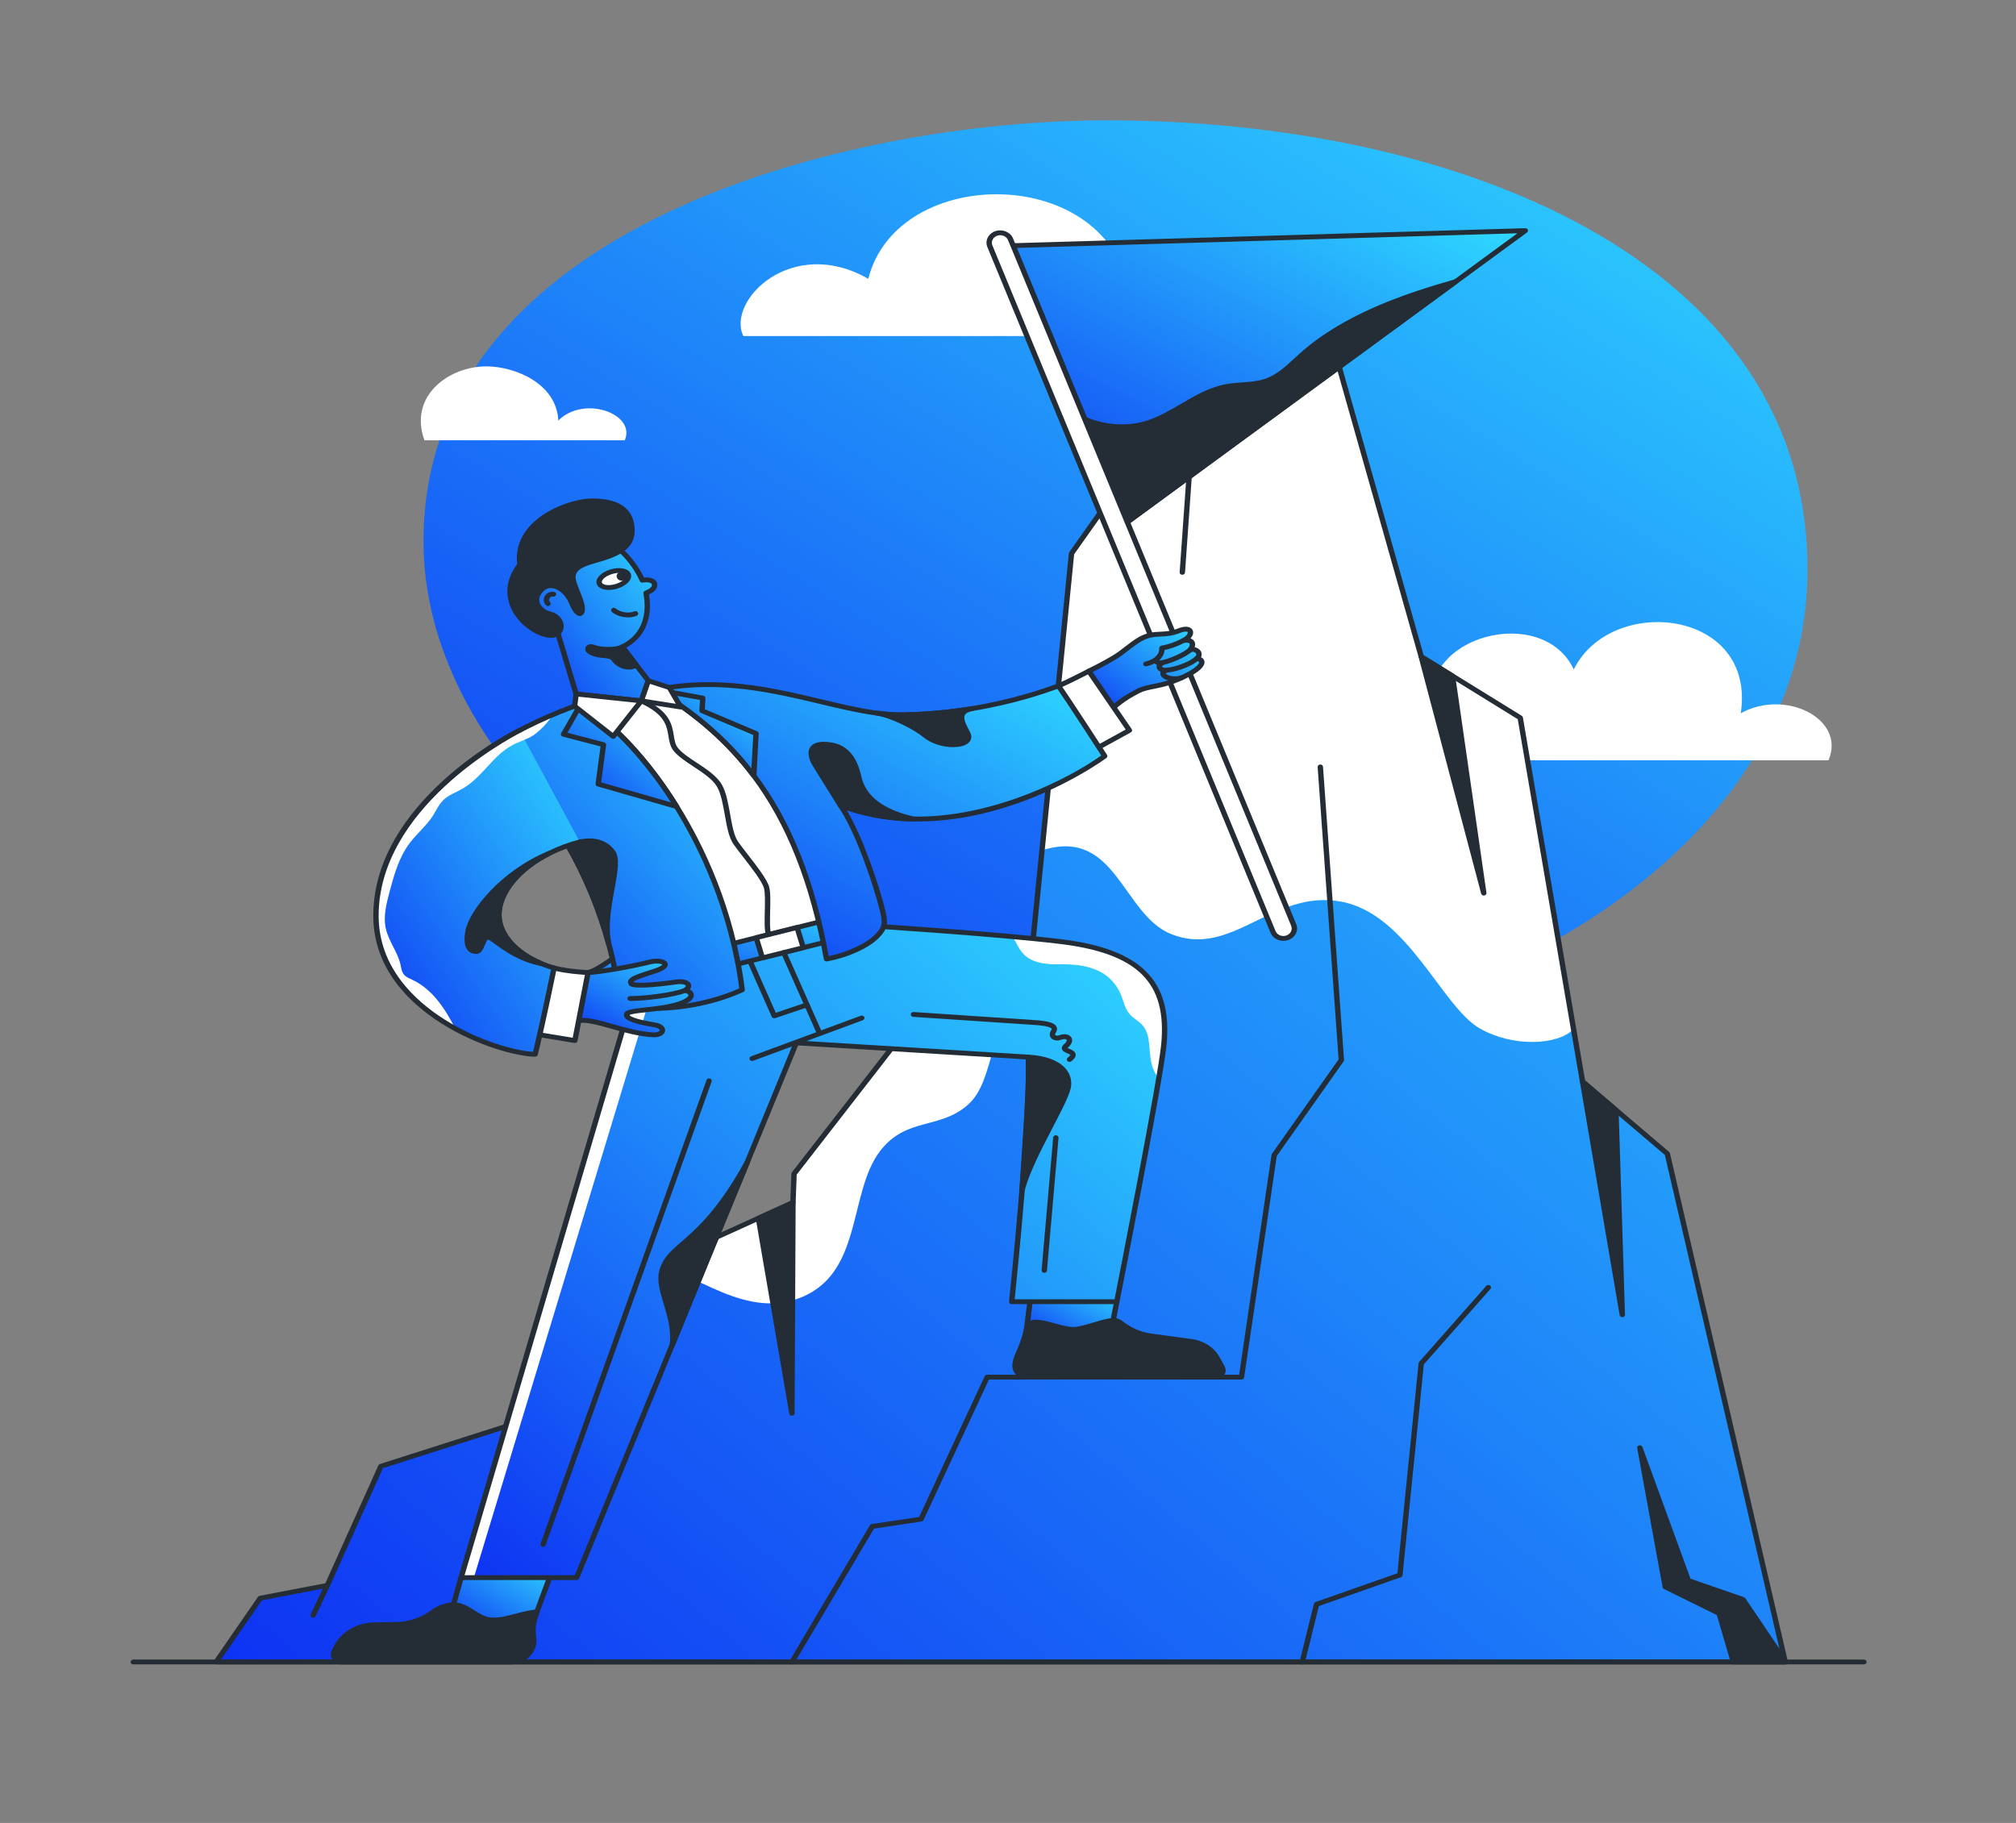 <svg width="251" height="227" viewBox="0 0 251 227" fill="none" xmlns="http://www.w3.org/2000/svg">
<rect x="0" y="0" width="251" height="227" fill="#808080" stroke="none"/>
<g clip-path="url(#clip0_2015_6634)">
<path d="M137.783 14.984C105.762 14.984 52.729 27.951 52.729 67.399C52.729 101.002 97.757 130.588 139.984 130.588C182.211 130.588 225.038 106.847 225.038 70.868C225.038 32.267 181.21 14.984 137.783 14.984Z" fill="url(#paint0_linear_2015_6634)"/>
</g>
<g clip-path="url(#clip1_2015_6634)">
<path d="M227.658 94.67H168.628C165.809 89.923 172.946 84.939 178.408 88.262C176.558 79.165 192.064 75.13 195.941 83.357C200.61 73.944 218.671 75.842 216.733 88.816C222.284 85.731 229.86 89.528 227.658 94.67Z" fill="white"/>
</g>
<g clip-path="url(#clip2_2015_6634)">
<path d="M222.268 206.953H26.913L32.4 199.008L40.754 197.413L47.42 182.587L74.085 174.07L80.922 157.825L98.726 149.742L98.86 146.167L114.575 125.932L128.599 117.276L129.733 105.884L133.41 68.921L145.983 51.13L151.384 50.142L162.523 30.83L176.952 81.77L189.273 89.38L195.914 128.135L197.037 134.687L207.585 143.659L222.268 206.953Z" fill="url(#paint1_linear_2015_6634)"/>
<path d="M128.599 117.276L127.974 124.269C122.777 127.085 124.093 134.413 120.498 137.577C116.954 140.694 112.872 139.083 109.613 143.279C105.477 148.601 107.588 159.093 98.98 161.83C91.706 164.142 85.056 157.115 80.922 157.825L98.726 149.742L98.86 146.167L114.575 125.932L128.599 117.276ZM195.914 128.135C193.999 130.164 188.387 130.429 184.253 128.072C179.481 125.353 175.307 113.816 166.979 112.273C158.431 110.69 153.409 119.367 145.813 116.315C139.708 113.861 138.978 102.947 129.733 105.884L133.41 68.921L145.983 51.13L151.384 50.142L162.523 30.83L176.952 81.77L189.273 89.379L195.914 128.135L195.914 128.135Z" fill="white"/>
<path d="M222.268 207.254H26.913C26.854 207.254 26.795 207.24 26.744 207.213C26.693 207.185 26.65 207.146 26.621 207.099C26.592 207.052 26.578 206.999 26.579 206.946C26.581 206.892 26.598 206.84 26.629 206.794L32.115 198.849C32.139 198.815 32.171 198.785 32.207 198.762C32.244 198.738 32.286 198.722 32.33 198.714L40.51 197.151L47.11 182.473C47.128 182.434 47.155 182.398 47.189 182.369C47.223 182.339 47.264 182.317 47.309 182.302L73.827 173.833L80.609 157.718C80.638 157.648 80.696 157.59 80.771 157.556L98.398 149.553L98.526 146.157C98.528 146.098 98.549 146.042 98.586 145.994L114.301 125.759C114.324 125.729 114.352 125.703 114.386 125.683L128.28 117.107L129.4 105.857L133.076 68.894C133.081 68.846 133.098 68.8 133.127 68.759L145.701 50.968C145.725 50.933 145.756 50.904 145.794 50.881C145.831 50.858 145.872 50.842 145.916 50.834L151.16 49.875L162.226 30.691C162.257 30.637 162.306 30.593 162.366 30.564C162.426 30.535 162.494 30.524 162.561 30.531C162.628 30.538 162.692 30.563 162.743 30.603C162.794 30.643 162.83 30.697 162.847 30.756L177.245 81.585L189.462 89.131C189.538 89.178 189.59 89.251 189.604 89.334L197.35 134.539L207.815 143.44C207.865 143.482 207.899 143.537 207.913 143.597L222.596 206.891C222.606 206.935 222.605 206.98 222.593 207.024C222.581 207.068 222.559 207.108 222.528 207.143C222.496 207.178 222.457 207.206 222.412 207.225C222.367 207.244 222.318 207.254 222.268 207.254ZM27.516 206.652H221.856L207.279 143.813L196.807 134.906C196.753 134.86 196.717 134.799 196.706 134.733L188.965 89.555L176.763 82.019C176.696 81.977 176.648 81.915 176.628 81.844L162.415 31.67L151.681 50.281C151.658 50.32 151.625 50.355 151.585 50.382C151.545 50.409 151.499 50.428 151.45 50.437L146.189 51.4L133.736 69.021L130.067 105.911L128.933 117.302C128.928 117.347 128.913 117.39 128.888 117.428C128.863 117.466 128.829 117.499 128.789 117.524L114.814 126.149L99.192 146.266L99.061 149.752C99.058 149.806 99.04 149.858 99.008 149.904C98.976 149.949 98.93 149.986 98.877 150.011L81.189 158.041L74.398 174.177C74.381 174.218 74.354 174.255 74.319 174.286C74.284 174.316 74.243 174.34 74.197 174.354L47.674 182.825L41.064 197.526C41.043 197.571 41.01 197.612 40.968 197.643C40.926 197.675 40.877 197.697 40.823 197.707L32.608 199.276L27.516 206.652Z" fill="#242D35"/>
<path d="M147.207 71.574C147.199 71.574 147.192 71.574 147.185 71.573C147.141 71.57 147.098 71.56 147.059 71.543C147.02 71.525 146.984 71.501 146.955 71.471C146.926 71.442 146.904 71.407 146.89 71.37C146.876 71.332 146.87 71.293 146.872 71.253L148.012 55.14C148.015 55.096 148.029 55.053 148.052 55.015L151.09 49.997C151.133 49.928 151.204 49.876 151.289 49.854C151.374 49.832 151.465 49.841 151.542 49.879C151.619 49.917 151.677 49.981 151.702 50.057C151.727 50.133 151.718 50.215 151.677 50.285L148.675 55.245L147.54 71.291C147.535 71.368 147.497 71.439 147.435 71.492C147.373 71.544 147.292 71.574 147.207 71.574ZM176.953 81.77L184.737 111.213L180.845 84.174L176.953 81.77Z" fill="#242D35"/>
<path d="M184.737 111.514C184.662 111.514 184.589 111.491 184.53 111.449C184.471 111.407 184.429 111.348 184.412 111.283L176.627 81.84C176.611 81.781 176.616 81.719 176.64 81.662C176.665 81.605 176.708 81.556 176.763 81.522C176.819 81.487 176.885 81.469 176.952 81.469C177.02 81.469 177.086 81.487 177.142 81.522L181.034 83.926C181.112 83.974 181.164 84.051 181.177 84.136L185.069 111.174C185.075 111.217 185.071 111.26 185.057 111.301C185.043 111.342 185.02 111.38 184.988 111.412C184.957 111.444 184.918 111.47 184.875 111.488C184.831 111.505 184.784 111.514 184.737 111.514L184.737 111.514ZM177.479 82.46L183.586 105.557L180.532 84.347L177.479 82.46ZM98.6 207.255C98.542 207.255 98.485 207.242 98.435 207.216C98.385 207.19 98.343 207.153 98.313 207.109C98.284 207.064 98.267 207.013 98.266 206.961C98.264 206.909 98.278 206.858 98.305 206.812L108.305 189.933C108.354 189.85 108.442 189.793 108.545 189.778L114.438 188.893L122.597 171.366C122.622 171.311 122.665 171.264 122.72 171.231C122.775 171.199 122.839 171.181 122.905 171.181H154.275L158.31 143.801C158.316 143.757 158.333 143.715 158.359 143.678L166.663 131.922L164.052 95.517C164.049 95.478 164.055 95.438 164.069 95.4C164.083 95.363 164.106 95.328 164.135 95.299C164.164 95.269 164.199 95.245 164.238 95.227C164.278 95.21 164.32 95.199 164.364 95.197C164.408 95.194 164.452 95.199 164.494 95.212C164.535 95.225 164.574 95.245 164.607 95.271C164.64 95.297 164.667 95.329 164.686 95.365C164.705 95.4 164.717 95.439 164.72 95.478L167.338 131.981C167.342 132.045 167.324 132.109 167.286 132.163L158.963 143.946L154.9 171.522C154.889 171.594 154.849 171.661 154.788 171.709C154.727 171.757 154.649 171.784 154.568 171.784H123.128L114.984 189.279C114.962 189.326 114.927 189.367 114.883 189.399C114.839 189.431 114.786 189.451 114.73 189.46L108.817 190.348L98.895 207.095C98.867 207.144 98.824 207.184 98.772 207.212C98.72 207.24 98.66 207.255 98.6 207.255ZM197.036 134.687L201.984 163.717L201.188 138.218L197.036 134.687Z" fill="#242D35"/>
<path d="M201.984 164.019C201.904 164.019 201.827 163.993 201.766 163.946C201.705 163.899 201.665 163.834 201.653 163.763L196.706 134.733C196.695 134.671 196.706 134.607 196.738 134.551C196.769 134.495 196.819 134.449 196.881 134.42C196.943 134.391 197.013 134.38 197.082 134.388C197.151 134.397 197.215 134.425 197.266 134.468L201.418 137.999C201.482 138.054 201.52 138.129 201.522 138.209L202.318 163.709C202.32 163.749 202.312 163.789 202.296 163.827C202.279 163.864 202.255 163.899 202.224 163.928C202.193 163.956 202.155 163.979 202.114 163.995C202.073 164.011 202.028 164.019 201.984 164.019ZM197.515 135.508L201.498 158.882L200.857 138.351L197.515 135.508L197.515 135.508ZM162.143 207.255C162.093 207.255 162.043 207.245 161.998 207.225C161.953 207.206 161.913 207.178 161.882 207.142C161.85 207.107 161.828 207.066 161.817 207.022C161.805 206.978 161.805 206.932 161.816 206.888L163.588 199.703C163.6 199.655 163.625 199.61 163.661 199.572C163.696 199.535 163.742 199.506 163.793 199.488L173.98 195.906L176.619 169.747C176.625 169.689 176.65 169.633 176.69 169.587L185.045 160.121C185.1 160.059 185.18 160.018 185.269 160.009C185.357 160 185.445 160.023 185.515 160.073C185.584 160.123 185.629 160.195 185.639 160.275C185.649 160.354 185.624 160.434 185.568 160.497L177.276 169.892L174.627 196.147C174.622 196.202 174.599 196.256 174.562 196.3C174.524 196.345 174.474 196.38 174.416 196.4L164.202 199.991L162.469 207.019C162.453 207.086 162.411 207.146 162.352 207.189C162.293 207.232 162.219 207.255 162.143 207.255ZM215.812 206.954L214.04 200.909L207.332 197.602L204.167 180.267L210.203 196.811L217.01 199.169L222.268 206.953L215.812 206.954Z" fill="#242D35"/>
<path d="M215.812 207.255C215.738 207.255 215.667 207.233 215.608 207.193C215.55 207.152 215.508 207.095 215.489 207.031L213.753 201.112L207.171 197.867C207.126 197.845 207.088 197.814 207.058 197.776C207.029 197.739 207.009 197.696 207.001 197.651L203.837 180.316C203.823 180.241 203.841 180.164 203.887 180.101C203.934 180.037 204.005 179.992 204.087 179.974C204.169 179.956 204.256 179.966 204.329 180.003C204.403 180.04 204.459 180.101 204.485 180.173L210.471 196.581L217.13 198.888C217.199 198.912 217.257 198.956 217.296 199.013L222.554 206.796C222.585 206.842 222.602 206.894 222.603 206.948C222.604 207.001 222.589 207.054 222.56 207.101C222.531 207.148 222.488 207.186 222.437 207.213C222.386 207.24 222.327 207.255 222.268 207.255L215.812 207.255V207.255ZM207.635 197.408L214.201 200.645C214.281 200.685 214.34 200.752 214.364 200.832L216.07 206.652L221.673 206.652L216.783 199.414L210.083 197.092C210.036 197.076 209.994 197.051 209.96 197.019C209.926 196.986 209.9 196.947 209.885 196.905L205.198 184.059L207.635 197.408V197.408ZM38.981 201.439C38.926 201.439 38.871 201.427 38.822 201.403C38.774 201.379 38.732 201.345 38.702 201.303C38.671 201.262 38.653 201.214 38.648 201.164C38.643 201.114 38.652 201.064 38.674 201.019L40.446 197.293C40.482 197.222 40.548 197.166 40.63 197.138C40.711 197.11 40.801 197.111 40.881 197.142C40.962 197.173 41.025 197.231 41.059 197.304C41.092 197.376 41.093 197.458 41.061 197.531L39.289 201.256C39.263 201.31 39.22 201.357 39.165 201.389C39.111 201.422 39.047 201.439 38.981 201.439ZM67.588 192.011C67.535 192.011 67.483 192 67.436 191.978C67.388 191.956 67.348 191.925 67.317 191.886C67.286 191.847 67.265 191.803 67.257 191.756C67.249 191.708 67.254 191.66 67.271 191.615L73.768 173.976C73.782 173.938 73.804 173.904 73.833 173.874C73.862 173.844 73.897 173.819 73.936 173.801C73.975 173.784 74.018 173.773 74.062 173.77C74.105 173.767 74.149 173.772 74.191 173.785C74.233 173.797 74.271 173.817 74.305 173.843C74.338 173.869 74.365 173.9 74.385 173.936C74.404 173.971 74.416 174.009 74.419 174.049C74.423 174.088 74.417 174.128 74.403 174.166L67.906 191.805C67.883 191.865 67.841 191.917 67.784 191.954C67.727 191.991 67.659 192.011 67.588 192.011L67.588 192.011ZM98.727 149.741L98.598 175.99L94.426 151.694L98.727 149.741Z" fill="#242D35"/>
<path d="M98.597 176.292C98.517 176.292 98.44 176.266 98.38 176.219C98.319 176.172 98.279 176.108 98.267 176.036L94.095 151.74C94.085 151.677 94.096 151.612 94.129 151.556C94.161 151.499 94.212 151.453 94.275 151.425L98.576 149.472C98.627 149.449 98.684 149.438 98.741 149.44C98.799 149.442 98.854 149.457 98.903 149.485C98.951 149.512 98.992 149.55 99.019 149.595C99.047 149.64 99.061 149.691 99.061 149.742L98.932 175.992C98.932 176.071 98.896 176.148 98.834 176.204C98.771 176.26 98.686 176.292 98.597 176.292ZM94.794 151.864L98.282 172.18L98.39 150.231L94.794 151.864ZM127.334 131.723C127.288 131.723 127.242 131.714 127.199 131.698C127.157 131.681 127.119 131.657 127.088 131.626C127.056 131.595 127.032 131.559 127.017 131.52C127.002 131.481 126.996 131.439 127 131.397L128.266 117.252C128.269 117.212 128.281 117.174 128.301 117.138C128.321 117.103 128.348 117.072 128.382 117.046C128.415 117.02 128.454 117.001 128.496 116.989C128.538 116.977 128.582 116.972 128.626 116.976C128.714 116.982 128.796 117.02 128.854 117.081C128.911 117.142 128.94 117.221 128.933 117.3L127.667 131.446C127.66 131.521 127.622 131.592 127.56 131.643C127.499 131.694 127.418 131.723 127.334 131.723H127.334ZM232.064 207.255H16.594C16.505 207.255 16.42 207.223 16.358 207.167C16.295 207.11 16.259 207.034 16.259 206.954C16.259 206.874 16.295 206.797 16.358 206.74C16.42 206.684 16.505 206.652 16.594 206.652H232.064C232.153 206.652 232.238 206.684 232.3 206.74C232.363 206.797 232.398 206.874 232.398 206.954C232.398 207.034 232.363 207.11 232.3 207.167C232.238 207.223 232.153 207.255 232.064 207.255Z" fill="#242D35"/>
</g>
<g clip-path="url(#clip3_2015_6634)">
<path d="M154.135 41.848H92.546C90.434 37.442 98.564 29.269 108.104 34.718C111.753 20.284 138.258 20.458 140.626 36.689C147.541 30.312 156.184 37.094 154.135 41.848Z" fill="white"/>
</g>
<g clip-path="url(#clip4_2015_6634)">
<path d="M189.907 28.718L181.237 35.069L139.257 65.821L133.206 51.164L124.727 30.627L189.907 28.718Z" fill="url(#paint2_linear_2015_6634)"/>
<path d="M139.257 66.123C139.189 66.123 139.123 66.104 139.067 66.069C139.011 66.034 138.968 65.984 138.944 65.927L124.414 30.733C124.396 30.688 124.389 30.64 124.396 30.592C124.402 30.545 124.42 30.499 124.45 30.459C124.479 30.42 124.519 30.387 124.565 30.363C124.612 30.34 124.663 30.327 124.716 30.326L189.896 28.416C189.966 28.414 190.035 28.431 190.094 28.467C190.152 28.502 190.196 28.553 190.22 28.613C190.27 28.734 190.229 28.87 190.117 28.952L139.467 66.055C139.407 66.1 139.333 66.123 139.257 66.123ZM125.202 30.915L139.407 65.323L188.926 29.048L125.202 30.915Z" fill="#242D35"/>
<path d="M181.237 35.069L139.257 65.821L133.206 51.164C135.883 53.043 139.631 53.684 142.849 52.677C146.352 51.582 149.073 48.802 152.703 48.132C154.333 47.834 156.064 47.98 157.62 47.453C159.397 46.852 160.676 45.47 162.022 44.262C167.22 39.6 174.201 37.074 181.237 35.069Z" fill="#242D35"/>
<path d="M139.257 66.123C139.189 66.123 139.123 66.104 139.067 66.069C139.011 66.034 138.968 65.984 138.944 65.927L132.893 51.269C132.867 51.208 132.865 51.14 132.886 51.077C132.906 51.014 132.949 50.959 133.008 50.92C133.066 50.882 133.137 50.861 133.21 50.862C133.283 50.863 133.353 50.885 133.41 50.925C136.036 52.768 139.698 53.344 142.74 52.391C144.27 51.913 145.685 51.083 147.053 50.28C148.782 49.266 150.569 48.218 152.636 47.836C153.304 47.714 153.988 47.664 154.65 47.616C155.657 47.543 156.609 47.473 157.502 47.171C158.927 46.688 160.053 45.646 161.142 44.638C161.357 44.439 161.57 44.241 161.786 44.048C167.192 39.2 174.601 36.643 181.136 34.781C181.21 34.76 181.29 34.763 181.362 34.79C181.434 34.816 181.493 34.865 181.53 34.926C181.567 34.988 181.579 35.06 181.564 35.128C181.548 35.197 181.507 35.259 181.447 35.303L139.467 66.055C139.407 66.099 139.333 66.123 139.257 66.123ZM133.891 51.961L139.407 65.322L179.637 35.852C173.623 37.651 167.1 40.132 162.257 44.476C162.043 44.669 161.831 44.863 161.62 45.059C160.48 46.115 159.301 47.206 157.737 47.736C156.756 48.068 155.713 48.144 154.704 48.217C154.062 48.264 153.398 48.313 152.77 48.428C150.827 48.786 149.17 49.758 147.417 50.786C146.015 51.609 144.565 52.459 142.959 52.962C140.041 53.875 136.592 53.475 133.891 51.961L133.891 51.961Z" fill="#242D35"/>
<path d="M161.07 115.182L125.814 29.793C125.55 29.152 124.76 28.826 124.05 29.065L124.05 29.065C123.34 29.304 122.979 30.018 123.244 30.659L158.5 116.048C158.764 116.69 159.554 117.016 160.264 116.776L160.264 116.776C160.974 116.537 161.335 115.823 161.07 115.182Z" fill="white"/>
<path d="M159.783 117.157C159.542 117.157 159.302 117.11 159.076 117.017C158.872 116.933 158.688 116.814 158.536 116.666C158.383 116.518 158.264 116.344 158.186 116.154L122.931 30.765C122.852 30.575 122.816 30.373 122.824 30.171C122.832 29.969 122.884 29.77 122.978 29.586C123.07 29.401 123.203 29.236 123.367 29.098C123.53 28.96 123.723 28.852 123.933 28.782C124.814 28.485 125.799 28.891 126.127 29.687L161.383 115.076C161.711 115.873 161.262 116.762 160.381 117.059C160.186 117.125 159.985 117.157 159.783 117.157ZM124.528 29.288C124.408 29.288 124.286 29.307 124.166 29.348C123.907 29.435 123.7 29.609 123.585 29.837C123.47 30.064 123.46 30.319 123.557 30.554L158.812 115.943C158.859 116.059 158.932 116.164 159.025 116.255C159.117 116.345 159.229 116.417 159.353 116.468C159.477 116.52 159.611 116.548 159.748 116.553C159.884 116.557 160.02 116.537 160.147 116.494C160.405 116.406 160.614 116.231 160.728 116.004C160.842 115.778 160.853 115.52 160.757 115.287L125.502 29.898C125.428 29.719 125.295 29.565 125.121 29.456C124.947 29.347 124.74 29.288 124.528 29.288Z" fill="#242D35"/>
</g>
<g clip-path="url(#clip5_2015_6634)">
<path d="M57.406 196.447L55.749 202.349L65.867 203.373L69.181 194.4L57.406 196.447Z" fill="url(#paint3_linear_2015_6634)"/>
<path d="M65.867 203.674C65.855 203.674 65.842 203.674 65.83 203.672L55.712 202.649C55.665 202.644 55.619 202.63 55.578 202.608C55.537 202.586 55.502 202.556 55.474 202.521C55.447 202.486 55.429 202.445 55.42 202.403C55.412 202.36 55.413 202.317 55.425 202.275L57.082 196.372C57.098 196.317 57.131 196.266 57.177 196.227C57.223 196.188 57.281 196.161 57.343 196.15L69.118 194.104C69.176 194.094 69.235 194.098 69.29 194.115C69.345 194.132 69.394 194.162 69.433 194.201C69.472 194.241 69.498 194.289 69.509 194.341C69.521 194.392 69.517 194.446 69.499 194.496L66.184 203.468C66.162 203.528 66.12 203.58 66.063 203.617C66.006 203.654 65.938 203.674 65.867 203.674H65.867ZM56.167 202.088L65.635 203.046L68.683 194.794L57.678 196.707L56.167 202.088V202.088Z" fill="#242D35"/>
<path d="M139.046 162.092L138.173 166.578L127.62 167.09L128.492 160.006L139.046 162.092Z" fill="url(#paint4_linear_2015_6634)"/>
<path d="M127.62 167.391C127.573 167.391 127.526 167.382 127.483 167.365C127.44 167.348 127.402 167.322 127.371 167.291C127.339 167.259 127.316 167.222 127.301 167.182C127.287 167.141 127.282 167.098 127.288 167.056L128.16 159.973C128.165 159.931 128.18 159.89 128.203 159.854C128.227 159.817 128.259 159.786 128.297 159.761C128.335 159.737 128.379 159.719 128.424 159.711C128.47 159.702 128.518 159.703 128.563 159.711L139.117 161.797C139.202 161.814 139.275 161.859 139.323 161.924C139.371 161.989 139.39 162.067 139.375 162.144L138.503 166.63C138.49 166.697 138.452 166.759 138.395 166.804C138.339 166.849 138.267 166.876 138.191 166.879L127.638 167.391C127.632 167.391 127.626 167.391 127.62 167.391H127.62ZM128.783 160.373L127.995 166.769L137.89 166.29L138.661 162.325L128.783 160.373ZM56.456 199.833C58.248 199.833 59.325 201.562 61.113 201.72C62.901 201.877 65.282 200.744 66.839 200.74C65.867 203.372 66.749 203.803 66.336 205.057C66.155 205.605 65.784 206.085 65.276 206.427C64.768 206.769 64.152 206.953 63.519 206.954H42.566C41.812 206.954 41.306 206.254 41.609 205.631L41.828 205.183C42.234 204.348 42.897 203.636 43.737 203.129C44.578 202.622 45.561 202.342 46.572 202.322L49.394 202.277C50.976 202.252 52.501 201.746 53.734 200.851C54.469 200.317 55.421 199.833 56.456 199.833V199.833Z" fill="#242D35"/>
<path d="M63.519 207.255H42.566C42.099 207.255 41.667 207.044 41.411 206.691C41.156 206.337 41.115 205.896 41.303 205.509L41.521 205.062C42.401 203.257 44.38 202.064 46.564 202.021L49.388 201.975C50.881 201.952 52.35 201.469 53.524 200.616C54.516 199.896 55.502 199.531 56.456 199.531C57.491 199.531 58.289 200.035 59.06 200.522C59.735 200.948 60.373 201.351 61.146 201.419C62.071 201.5 63.204 201.203 64.298 200.914C65.223 200.67 66.097 200.44 66.838 200.438H66.839C66.892 200.438 66.945 200.449 66.992 200.471C67.039 200.493 67.08 200.525 67.111 200.563C67.141 200.602 67.162 200.647 67.17 200.694C67.178 200.742 67.173 200.79 67.156 200.835C66.594 202.359 66.674 203.088 66.745 203.73C66.793 204.171 66.839 204.587 66.656 205.143C66.246 206.386 64.956 207.255 63.518 207.255L63.519 207.255ZM56.456 200.134C55.658 200.134 54.813 200.455 53.944 201.086C52.654 202.022 51.04 202.553 49.399 202.579L46.578 202.624C44.654 202.662 42.909 203.714 42.134 205.305L41.916 205.752C41.817 205.954 41.837 206.176 41.971 206.361C42.105 206.546 42.322 206.652 42.566 206.652H63.519C64.662 206.652 65.689 205.961 66.015 204.971C66.161 204.529 66.125 204.203 66.08 203.79C66.013 203.183 65.931 202.44 66.373 201.074C65.814 201.143 65.165 201.315 64.486 201.493C63.331 201.798 62.135 202.113 61.081 202.02C60.134 201.936 59.393 201.469 58.676 201.016C57.959 200.563 57.281 200.134 56.456 200.134L56.456 200.134ZM127.817 165.488C127.572 166.668 127.205 167.611 126.78 168.556C126.355 169.5 125.635 171.448 128.448 171.448H151.368C152.034 171.448 152.468 170.816 152.172 170.278L151.55 169.148C151.244 168.591 150.794 168.11 150.237 167.744C149.681 167.378 149.035 167.138 148.354 167.046L143.226 166.349C141.843 166.161 140.59 165.566 139.534 164.739C139.298 164.554 139.006 164.424 138.653 164.424C137.443 164.424 134.957 165.545 133.649 165.545C131.555 165.545 128.219 163.548 127.817 165.488L127.817 165.488Z" fill="#242D35"/>
<path d="M151.368 171.75H128.448C127.414 171.75 126.701 171.495 126.327 170.994C125.765 170.241 126.14 169.177 126.47 168.442C126.849 167.6 127.235 166.653 127.488 165.433C127.574 165.017 127.786 164.714 128.117 164.533C128.871 164.12 130.051 164.443 131.301 164.785C132.124 165.01 132.974 165.243 133.649 165.243C134.262 165.243 135.215 164.957 136.137 164.681C137.098 164.394 138.006 164.122 138.653 164.122C139.053 164.122 139.423 164.253 139.753 164.511C140.825 165.35 142.043 165.883 143.275 166.05L148.404 166.747C149.138 166.847 149.834 167.105 150.434 167.5C151.034 167.894 151.519 168.413 151.85 169.013L152.471 170.143C152.565 170.313 152.609 170.501 152.6 170.69C152.59 170.879 152.526 171.063 152.415 171.223C152.305 171.385 152.151 171.518 151.967 171.61C151.784 171.702 151.578 171.75 151.368 171.749V171.75ZM128.145 165.544C127.881 166.816 127.482 167.798 127.09 168.669C126.932 169.019 126.453 170.083 126.882 170.657C127.124 170.982 127.651 171.146 128.448 171.146H151.368C151.464 171.147 151.559 171.125 151.643 171.083C151.727 171.041 151.797 170.98 151.847 170.906C151.898 170.832 151.928 170.748 151.932 170.662C151.937 170.575 151.916 170.489 151.872 170.412L151.251 169.282C150.968 168.769 150.553 168.325 150.04 167.988C149.527 167.65 148.932 167.43 148.304 167.344L143.176 166.647C141.818 166.462 140.483 165.881 139.315 164.967C139.107 164.804 138.891 164.725 138.653 164.725C138.114 164.725 137.216 164.994 136.348 165.254C135.375 165.545 134.369 165.847 133.648 165.847C132.875 165.847 131.976 165.601 131.107 165.362C130.053 165.074 128.962 164.776 128.463 165.049C128.3 165.139 128.196 165.3 128.145 165.544Z" fill="#242D35"/>
<path d="M73.215 121.105C74.96 120.594 76.312 119.059 77.533 118.823C78.754 118.587 78.779 120.948 78.779 120.948L74.873 122.246L73.215 121.105V121.105Z" fill="url(#paint5_linear_2015_6634)"/>
<path d="M74.872 122.548C74.8 122.548 74.729 122.527 74.67 122.486L73.012 121.345C72.964 121.312 72.926 121.267 72.904 121.216C72.882 121.165 72.875 121.109 72.885 121.054C72.896 121 72.922 120.95 72.962 120.908C73.002 120.866 73.054 120.835 73.112 120.818C73.959 120.57 74.71 120.064 75.436 119.575C76.137 119.102 76.799 118.656 77.463 118.528C77.78 118.466 78.078 118.528 78.323 118.705C79.074 119.247 79.111 120.773 79.113 120.945C79.114 121.008 79.093 121.068 79.054 121.12C79.014 121.171 78.959 121.21 78.894 121.231L74.988 122.53C74.951 122.542 74.912 122.548 74.873 122.548L74.872 122.548ZM73.887 121.188L74.929 121.906L78.435 120.74C78.398 120.19 78.24 119.417 77.904 119.175C77.817 119.112 77.724 119.094 77.603 119.118C77.082 119.218 76.477 119.626 75.836 120.058C75.252 120.451 74.606 120.886 73.887 121.188V121.188Z" fill="#242D35"/>
<path d="M135.566 83.57C137.047 82.843 138.74 81.931 139.525 81.341C140.31 80.75 141.255 79.972 141.989 79.57C143.821 78.566 144.789 79.323 146.797 78.537C148.531 77.858 148.629 79.127 147.353 79.747C148.444 79.609 148.727 80.121 148.226 80.869C149.12 80.75 149.643 81.478 148.989 82.01C150.068 82.128 149.812 82.99 148.067 83.928C144.868 85.65 143.112 85.31 141.728 86.034C139.787 87.047 139.133 87.598 137.432 89.211C135.829 87.647 135.01 86.02 135.566 83.57Z" fill="url(#paint6_linear_2015_6634)"/>
<path d="M137.432 89.513H137.429C137.384 89.513 137.339 89.504 137.297 89.487C137.255 89.471 137.217 89.446 137.186 89.416C135.299 87.574 134.717 85.808 135.238 83.51C135.248 83.466 135.268 83.426 135.297 83.391C135.326 83.355 135.363 83.326 135.406 83.305C136.776 82.633 138.521 81.703 139.311 81.109C139.493 80.972 139.683 80.825 139.878 80.676C140.542 80.163 141.23 79.633 141.816 79.312C142.868 78.736 143.678 78.699 144.462 78.664C145.113 78.634 145.786 78.604 146.664 78.26C147.975 77.747 148.381 78.271 148.473 78.444C148.642 78.757 148.53 79.152 148.217 79.498C148.443 79.573 148.579 79.691 148.662 79.804C148.76 79.938 148.87 80.194 148.736 80.587C149.091 80.659 149.383 80.851 149.526 81.127C149.646 81.357 149.645 81.608 149.534 81.84C149.823 81.977 149.92 82.179 149.951 82.313C150.079 82.859 149.471 83.524 148.239 84.187C146.244 85.26 144.811 85.549 143.659 85.78C142.951 85.923 142.392 86.035 141.895 86.295C140.035 87.266 139.396 87.786 137.674 89.419C137.643 89.449 137.605 89.472 137.564 89.488C137.522 89.504 137.477 89.513 137.432 89.513ZM135.864 83.767C135.457 85.713 135.919 87.19 137.439 88.767C139.031 87.267 139.719 86.734 141.56 85.772C142.146 85.466 142.78 85.339 143.513 85.191C144.618 84.969 145.994 84.693 147.896 83.669C149.03 83.059 149.329 82.576 149.297 82.438C149.286 82.392 149.163 82.332 148.949 82.309C148.885 82.302 148.825 82.279 148.775 82.242C148.726 82.205 148.689 82.156 148.67 82.1C148.651 82.045 148.649 81.986 148.666 81.93C148.683 81.874 148.718 81.824 148.765 81.785C148.861 81.707 149.009 81.552 148.921 81.383C148.848 81.243 148.619 81.121 148.274 81.167C148.211 81.175 148.147 81.167 148.089 81.144C148.032 81.121 147.982 81.083 147.947 81.035C147.912 80.988 147.893 80.932 147.891 80.875C147.89 80.817 147.907 80.761 147.94 80.712C148.146 80.404 148.157 80.21 148.104 80.137C148.048 80.06 147.83 79.991 147.4 80.046C147.322 80.056 147.243 80.041 147.176 80.003C147.109 79.966 147.06 79.908 147.036 79.841C147.011 79.773 147.014 79.701 147.043 79.635C147.072 79.569 147.126 79.515 147.195 79.481C147.755 79.209 147.936 78.827 147.872 78.707C147.835 78.639 147.548 78.572 146.93 78.814C145.94 79.201 145.173 79.236 144.495 79.266C143.731 79.301 143.07 79.33 142.163 79.828C141.623 80.123 140.957 80.637 140.312 81.134C140.116 81.286 139.923 81.434 139.739 81.572C138.76 82.308 136.673 83.367 135.864 83.767V83.767Z" fill="#242D35"/>
<path d="M131.784 85.414C133.093 84.854 135.566 83.57 135.566 83.57L140.615 90.943L135.742 93.619L131.457 89.103L131.784 85.413L131.784 85.414Z" fill="white"/>
<path d="M135.742 93.92C135.694 93.92 135.646 93.911 135.602 93.893C135.558 93.875 135.519 93.848 135.488 93.815L131.203 89.299C131.175 89.269 131.153 89.234 131.139 89.196C131.126 89.158 131.12 89.119 131.124 89.079L131.451 85.39C131.456 85.337 131.476 85.286 131.509 85.242C131.543 85.199 131.588 85.164 131.641 85.141C132.923 84.593 135.374 83.321 135.399 83.309C135.474 83.27 135.563 83.258 135.648 83.278C135.732 83.297 135.805 83.345 135.85 83.412L140.9 90.784C140.923 90.818 140.939 90.856 140.946 90.895C140.953 90.934 140.951 90.975 140.941 91.013C140.93 91.052 140.912 91.088 140.886 91.121C140.86 91.153 140.827 91.18 140.789 91.201L135.916 93.877C135.864 93.905 135.804 93.921 135.742 93.921V93.92ZM131.802 89.002L135.811 93.228L140.154 90.843L135.451 83.977C134.799 84.312 133.172 85.139 132.102 85.61L131.802 89.002L131.802 89.002Z" fill="#242D35"/>
<path d="M72.321 87.657C76.072 86.496 78.383 86.22 81.719 85.886C85.055 85.551 95.871 88.463 95.871 88.463L108.082 118.922L86.887 124.038L70.915 96.255L72.321 87.657H72.321Z" fill="white"/>
<path d="M86.887 124.34C86.826 124.34 86.766 124.325 86.714 124.296C86.661 124.267 86.619 124.226 86.59 124.177L70.618 96.394C70.586 96.338 70.574 96.274 70.584 96.211L71.99 87.613C71.999 87.558 72.025 87.507 72.064 87.464C72.103 87.421 72.155 87.389 72.213 87.371C75.938 86.218 78.276 85.927 81.682 85.586C85.046 85.246 95.522 88.055 95.967 88.174C96.068 88.202 96.149 88.271 96.185 88.361L108.396 118.819C108.412 118.859 108.418 118.901 108.415 118.942C108.412 118.984 108.4 119.025 108.378 119.062C108.357 119.099 108.327 119.131 108.291 119.157C108.255 119.184 108.213 119.203 108.168 119.213L86.974 124.329C86.945 124.336 86.916 124.34 86.887 124.34V124.34ZM71.261 96.203L87.06 123.684L107.644 118.716L95.614 88.71C94.257 88.351 84.769 85.885 81.756 86.186C78.465 86.516 76.243 86.777 72.622 87.883L71.261 96.203Z" fill="#242D35"/>
<path d="M80.717 84.764L77.482 80.547C80.672 79.015 80.831 75.929 80.435 73.848C81.007 73.608 81.634 73.255 81.48 72.683C81.391 72.355 80.891 72.103 79.968 72.249C79.175 70.387 76.016 65.615 71.144 66.643C66.107 67.705 65.976 74.552 65.976 74.552L69.05 77.504L71.733 86.417L79.844 87.273L80.717 84.764V84.764Z" fill="url(#paint7_linear_2015_6634)"/>
<path d="M79.844 87.575C79.831 87.575 79.818 87.574 79.805 87.573L71.694 86.717C71.627 86.71 71.565 86.685 71.514 86.646C71.464 86.606 71.427 86.554 71.41 86.496L68.75 77.656L65.732 74.759C65.673 74.702 65.64 74.626 65.642 74.547C65.647 74.258 65.837 67.452 71.068 66.349C75.965 65.315 79.201 69.824 80.18 71.918C81.209 71.825 81.699 72.22 81.805 72.612C82.006 73.36 81.265 73.806 80.804 74.022C81.062 75.605 81.152 78.904 77.965 80.646L80.993 84.593C81.052 84.669 81.067 84.766 81.037 84.855L80.163 87.364C80.142 87.425 80.1 87.478 80.042 87.516C79.985 87.554 79.916 87.575 79.844 87.575H79.844ZM71.996 86.141L79.608 86.944L80.35 84.815L77.207 80.719C77.18 80.684 77.162 80.644 77.153 80.602C77.144 80.56 77.146 80.517 77.157 80.476C77.168 80.434 77.189 80.396 77.218 80.362C77.247 80.329 77.283 80.301 77.325 80.281C80.51 78.751 80.434 75.626 80.106 73.899C80.093 73.834 80.105 73.766 80.139 73.708C80.173 73.649 80.228 73.602 80.294 73.574C81.155 73.213 81.206 72.947 81.155 72.754C81.116 72.611 80.775 72.427 80.026 72.546C79.949 72.558 79.871 72.546 79.803 72.512C79.736 72.477 79.683 72.423 79.656 72.357C78.873 70.519 75.833 65.963 71.22 66.936C66.852 67.857 66.365 73.537 66.315 74.438L69.294 77.297C69.331 77.333 69.359 77.377 69.373 77.425L71.996 86.141Z" fill="#242D35"/>
<path d="M76.761 73.006C77.753 72.702 78.405 72.051 78.217 71.552C78.029 71.053 77.072 70.895 76.08 71.199C75.088 71.504 74.436 72.155 74.624 72.654C74.812 73.153 75.769 73.311 76.761 73.006Z" fill="white"/>
<path d="M75.787 73.462C75.059 73.462 74.48 73.207 74.308 72.751C74.057 72.084 74.788 71.277 75.973 70.914C77.158 70.55 78.282 70.788 78.533 71.455C78.784 72.122 78.053 72.929 76.868 73.292C76.494 73.407 76.124 73.462 75.787 73.462H75.787ZM77.068 71.346C76.806 71.346 76.503 71.388 76.188 71.485C75.341 71.745 74.831 72.265 74.941 72.557C75.051 72.848 75.806 72.981 76.653 72.721C77.5 72.461 78.01 71.941 77.9 71.649C77.831 71.466 77.508 71.346 77.068 71.346Z" fill="#242D35"/>
<path d="M77.389 72.299C77.729 72.299 78.004 72.051 78.004 71.744C78.004 71.438 77.729 71.189 77.389 71.189C77.05 71.189 76.774 71.438 76.774 71.744C76.774 72.051 77.05 72.299 77.389 72.299Z" fill="#242D35"/>
<path d="M78.199 76.878C77.472 76.878 76.703 76.64 76.192 76.209C76.128 76.154 76.09 76.079 76.087 75.999C76.084 75.919 76.116 75.841 76.177 75.782C76.237 75.724 76.321 75.69 76.409 75.687C76.498 75.684 76.584 75.713 76.649 75.768C77.224 76.253 78.312 76.423 78.978 76.13C79.058 76.095 79.15 76.091 79.234 76.117C79.317 76.143 79.386 76.198 79.425 76.27C79.506 76.419 79.437 76.6 79.271 76.673C78.954 76.812 78.582 76.878 78.199 76.878ZM77.482 80.547C76.726 80.967 74.851 80.967 73.76 80.547C73.288 80.365 72.626 81.006 74.109 81.459C75.057 81.748 76.03 81.495 76.464 82.127C77.14 83.111 78.658 83.333 79.182 82.762L77.482 80.547Z" fill="#242D35"/>
<path d="M78.307 83.374C78.259 83.374 78.21 83.372 78.161 83.369C77.364 83.32 76.605 82.906 76.18 82.287C76.001 82.026 75.671 81.983 75.102 81.929C74.766 81.898 74.386 81.862 74.002 81.745C73.319 81.536 72.939 81.255 72.872 80.909C72.832 80.701 72.921 80.496 73.111 80.36C73.327 80.206 73.634 80.17 73.892 80.269C74.882 80.651 76.638 80.662 77.307 80.29C77.379 80.249 77.467 80.236 77.551 80.251C77.634 80.267 77.708 80.312 77.757 80.375L79.456 82.591C79.498 82.645 79.519 82.71 79.516 82.775C79.512 82.841 79.486 82.904 79.439 82.955C79.192 83.225 78.784 83.374 78.307 83.374V83.374ZM73.54 80.826C73.581 80.887 73.751 81.031 74.216 81.173C74.53 81.269 74.856 81.299 75.172 81.329C75.769 81.385 76.387 81.443 76.748 81.969C77.124 82.515 77.769 82.74 78.207 82.767C78.406 82.779 78.588 82.755 78.726 82.699L77.37 80.931C76.421 81.269 74.699 81.236 73.629 80.825C73.615 80.819 73.6 80.817 73.585 80.817C73.57 80.817 73.554 80.82 73.54 80.826Z" fill="#242D35"/>
<path d="M145.063 128.764C144.987 129.675 144.707 131.515 144.31 133.885C144.291 133.997 144.271 134.111 144.251 134.226C142.593 143.998 139.045 162.091 139.045 162.091H125.962C125.962 162.091 128.318 140.016 128.055 131.633L99.142 129.862L71.798 196.446H57.406L79.125 122.778L107.412 115.223C107.412 115.223 114.959 115.591 122.829 116.397C124.035 116.521 125.123 116.632 126.114 116.733C129.461 117.076 131.678 117.305 133.376 117.506C142.71 118.613 145.456 124.125 145.063 128.764Z" fill="url(#paint8_linear_2015_6634)"/>
<path d="M145.063 128.764C144.987 129.675 144.707 131.515 144.31 133.885C144.291 133.997 144.271 134.111 144.251 134.226C142.481 132.175 143.754 129.322 142.22 127.64C141.758 127.132 141.093 126.795 140.643 126.278C140.047 125.593 139.899 124.683 139.56 123.869C137.723 119.449 132.445 120.155 130.994 120.078C127.167 119.879 127.014 118.044 126.114 116.733C129.461 117.076 131.678 117.305 133.376 117.506C142.71 118.613 145.456 124.125 145.063 128.764ZM57.406 196.447L79.517 122.07L81.719 121.638L58.998 196.447H57.406Z" fill="white"/>
<path d="M71.798 196.748H57.407C57.355 196.748 57.305 196.738 57.259 196.717C57.213 196.697 57.173 196.667 57.142 196.63C57.111 196.594 57.089 196.551 57.079 196.506C57.069 196.461 57.07 196.414 57.083 196.369L78.802 122.701C78.816 122.651 78.845 122.606 78.885 122.568C78.925 122.531 78.975 122.504 79.03 122.49L107.317 114.934C107.355 114.924 107.396 114.92 107.435 114.922C107.601 114.933 124.054 115.98 132.024 116.94C142.065 118.151 146.017 122.093 145.238 130.122C144.793 134.717 139.429 161.871 139.375 162.145C139.361 162.215 139.32 162.278 139.26 162.323C139.2 162.369 139.124 162.394 139.046 162.394H125.962C125.916 162.394 125.87 162.385 125.827 162.368C125.784 162.351 125.746 162.326 125.715 162.295C125.684 162.264 125.66 162.227 125.645 162.187C125.63 162.147 125.625 162.105 125.629 162.063C125.653 161.845 127.929 140.383 127.729 131.916L99.368 130.179L72.112 196.551C72.088 196.609 72.045 196.659 71.989 196.694C71.933 196.729 71.866 196.748 71.798 196.748ZM57.842 196.145H71.566L98.828 129.757C98.853 129.696 98.899 129.644 98.96 129.608C99.021 129.573 99.093 129.556 99.165 129.561L128.079 131.332C128.161 131.337 128.239 131.37 128.297 131.424C128.354 131.478 128.388 131.55 128.39 131.624C128.632 139.369 126.621 158.998 126.33 161.79H138.766C139.309 159.034 144.152 134.403 144.572 130.069C145.322 122.341 141.661 118.711 131.935 117.538C124.23 116.609 108.553 115.598 107.449 115.528L79.4 123.02L57.842 196.145Z" fill="#242D35"/>
<path d="M78.483 120.682L107.169 113.507L107.941 116.021L79.255 123.196L78.483 120.682Z" fill="url(#paint9_linear_2015_6634)"/>
<path d="M79.256 123.498C79.183 123.498 79.112 123.476 79.053 123.436C78.995 123.396 78.953 123.34 78.933 123.276L78.161 120.762C78.149 120.724 78.146 120.684 78.151 120.645C78.157 120.605 78.171 120.567 78.192 120.533C78.214 120.498 78.243 120.468 78.278 120.444C78.312 120.419 78.352 120.401 78.394 120.391L107.08 113.216C107.165 113.195 107.257 113.205 107.334 113.244C107.411 113.284 107.468 113.349 107.492 113.426L108.264 115.94C108.276 115.979 108.279 116.019 108.274 116.058C108.268 116.097 108.254 116.135 108.233 116.17C108.211 116.204 108.182 116.235 108.148 116.259C108.113 116.283 108.073 116.301 108.031 116.312L79.345 123.487C79.316 123.494 79.286 123.498 79.256 123.498ZM78.895 120.892L79.489 122.825L107.53 115.811L106.936 113.878L78.895 120.892Z" fill="#242D35"/>
<path d="M94.147 116.764L99.239 115.49L100.012 118.005L94.919 119.278L94.147 116.764Z" fill="white"/>
<path d="M94.92 119.58C94.846 119.58 94.775 119.558 94.717 119.518C94.659 119.478 94.617 119.422 94.597 119.359L93.825 116.844C93.813 116.806 93.81 116.766 93.815 116.727C93.821 116.687 93.835 116.649 93.856 116.615C93.878 116.58 93.907 116.55 93.942 116.526C93.976 116.501 94.016 116.483 94.058 116.473L99.15 115.199C99.193 115.189 99.237 115.186 99.28 115.19C99.324 115.195 99.366 115.208 99.404 115.227C99.443 115.247 99.476 115.273 99.503 115.304C99.53 115.336 99.55 115.371 99.562 115.41L100.334 117.924C100.358 118.001 100.346 118.084 100.303 118.153C100.259 118.223 100.186 118.274 100.101 118.295L95.009 119.569C94.98 119.576 94.95 119.58 94.92 119.58ZM94.559 116.974L95.153 118.907L99.6 117.794L99.007 115.862L94.559 116.974H94.559ZM93.647 132.112C93.569 132.112 93.494 132.088 93.434 132.044C93.374 131.999 93.333 131.937 93.318 131.869C93.303 131.8 93.315 131.729 93.352 131.667C93.389 131.605 93.448 131.557 93.52 131.531L107.166 126.482C107.206 126.467 107.25 126.459 107.294 126.459C107.338 126.459 107.381 126.467 107.422 126.483C107.462 126.498 107.499 126.52 107.53 126.548C107.561 126.577 107.585 126.61 107.602 126.647C107.619 126.683 107.627 126.723 107.627 126.762C107.627 126.802 107.618 126.841 107.601 126.878C107.584 126.914 107.559 126.947 107.528 126.975C107.497 127.003 107.46 127.025 107.419 127.04L93.774 132.089C93.732 132.105 93.689 132.112 93.647 132.112H93.647Z" fill="#242D35"/>
<path d="M102.02 128.925C101.953 128.925 101.888 128.906 101.833 128.873C101.777 128.839 101.735 128.791 101.71 128.735L97.269 118.725C97.237 118.651 97.239 118.569 97.275 118.496C97.31 118.423 97.375 118.366 97.457 118.336C97.538 118.307 97.63 118.308 97.711 118.338C97.792 118.369 97.856 118.427 97.89 118.501L102.331 128.51C102.351 128.556 102.359 128.606 102.353 128.655C102.347 128.704 102.328 128.751 102.297 128.792C102.267 128.833 102.225 128.866 102.177 128.889C102.129 128.912 102.075 128.925 102.02 128.925H102.02Z" fill="#242D35"/>
<path d="M96.394 126.8C96.327 126.799 96.262 126.781 96.207 126.747C96.151 126.714 96.109 126.665 96.084 126.609L93.061 119.777C93.045 119.74 93.037 119.701 93.037 119.661C93.038 119.622 93.047 119.583 93.064 119.546C93.082 119.51 93.107 119.477 93.138 119.449C93.17 119.422 93.207 119.4 93.248 119.385C93.288 119.37 93.332 119.363 93.376 119.364C93.42 119.364 93.463 119.372 93.504 119.388C93.544 119.404 93.58 119.426 93.611 119.455C93.642 119.483 93.666 119.517 93.682 119.553L96.584 126.112L100.353 124.845C100.394 124.831 100.438 124.824 100.483 124.825C100.527 124.826 100.571 124.835 100.611 124.851C100.652 124.868 100.688 124.891 100.718 124.92C100.749 124.949 100.772 124.984 100.788 125.021C100.803 125.059 100.81 125.099 100.809 125.139C100.807 125.178 100.796 125.218 100.778 125.254C100.759 125.29 100.732 125.323 100.699 125.35C100.667 125.377 100.628 125.397 100.586 125.411L96.511 126.78C96.474 126.793 96.434 126.799 96.394 126.8ZM83.709 167.443C84.162 163.922 81.844 160.725 82.38 158.426C83.246 154.713 87.302 155.245 93.028 144.749C89.994 151.948 83.709 167.443 83.709 167.443Z" fill="#242D35"/>
<path d="M83.709 167.745C83.662 167.745 83.615 167.736 83.572 167.718C83.529 167.701 83.49 167.676 83.459 167.644C83.428 167.612 83.404 167.575 83.39 167.534C83.376 167.493 83.371 167.451 83.377 167.408C83.607 165.614 83.083 163.863 82.62 162.318C82.189 160.882 81.783 159.524 82.053 158.363C82.44 156.704 83.447 155.831 84.841 154.623C86.675 153.032 89.448 150.628 92.728 144.616C92.766 144.546 92.833 144.493 92.913 144.466C92.994 144.44 93.083 144.442 93.162 144.473C93.24 144.504 93.303 144.561 93.336 144.632C93.37 144.704 93.371 144.784 93.341 144.856C90.342 151.971 84.086 167.392 84.023 167.547C83.999 167.605 83.957 167.655 83.9 167.69C83.844 167.726 83.778 167.745 83.709 167.745H83.709ZM91.037 148.666C88.703 152.111 86.727 153.824 85.304 155.058C83.948 156.233 83.052 157.01 82.708 158.488C82.47 159.507 82.839 160.737 83.266 162.161C83.592 163.251 83.948 164.44 84.064 165.693C85.423 162.349 88.587 154.581 91.037 148.666ZM67.611 192.616C67.559 192.616 67.507 192.605 67.46 192.583C67.413 192.562 67.372 192.53 67.341 192.492C67.31 192.453 67.29 192.409 67.281 192.362C67.273 192.315 67.277 192.267 67.293 192.222L87.965 134.492C87.992 134.415 88.052 134.352 88.131 134.316C88.17 134.298 88.212 134.287 88.256 134.284C88.3 134.28 88.344 134.285 88.386 134.297C88.427 134.309 88.466 134.329 88.5 134.355C88.533 134.38 88.561 134.412 88.581 134.447C88.601 134.482 88.613 134.521 88.616 134.56C88.62 134.6 88.615 134.64 88.601 134.677L67.93 192.407C67.908 192.468 67.865 192.521 67.808 192.558C67.751 192.596 67.682 192.616 67.611 192.616ZM130.018 158.498C129.972 158.498 129.927 158.489 129.884 158.473C129.842 158.456 129.804 158.432 129.773 158.401C129.741 158.37 129.717 158.334 129.702 158.295C129.687 158.256 129.681 158.214 129.685 158.172L131.124 141.644C131.131 141.565 131.173 141.491 131.24 141.439C131.308 141.387 131.395 141.361 131.483 141.367C131.527 141.37 131.57 141.381 131.609 141.399C131.648 141.417 131.683 141.442 131.711 141.472C131.74 141.502 131.762 141.537 131.775 141.575C131.789 141.612 131.794 141.652 131.791 141.692L130.351 158.22C130.345 158.295 130.307 158.366 130.245 158.417C130.183 158.469 130.103 158.498 130.018 158.498ZM128.056 131.633C131.414 131.83 133.202 133.246 133.027 135.175C132.853 137.103 128.317 143.99 127.26 148.16C127.707 140.999 128.143 135.726 128.056 131.633V131.633Z" fill="#242D35"/>
<path d="M127.26 148.462C127.215 148.462 127.17 148.454 127.128 148.437C127.086 148.421 127.049 148.397 127.017 148.368C126.986 148.338 126.962 148.302 126.946 148.264C126.93 148.225 126.924 148.184 126.926 148.143C127.017 146.693 127.107 145.32 127.192 144.018C127.527 138.919 127.791 134.891 127.721 131.639C127.72 131.597 127.729 131.555 127.747 131.517C127.765 131.478 127.791 131.443 127.825 131.415C127.858 131.386 127.898 131.363 127.941 131.349C127.985 131.335 128.031 131.329 128.077 131.332C130.117 131.451 131.668 132.009 132.563 132.944C133.162 133.57 133.437 134.349 133.361 135.199C133.275 136.147 132.297 138.03 131.058 140.413C129.693 143.042 128.146 146.021 127.586 148.227C127.569 148.294 127.528 148.353 127.469 148.396C127.41 148.439 127.336 148.462 127.261 148.462L127.26 148.462ZM128.396 131.96C128.442 135.176 128.184 139.113 127.86 144.054C127.824 144.599 127.787 145.156 127.75 145.726C128.49 143.936 129.514 141.965 130.453 140.157C131.566 138.014 132.618 135.989 132.694 135.15C132.757 134.456 132.542 133.846 132.057 133.339C131.333 132.582 130.071 132.108 128.396 131.96ZM133.158 132.23C133.09 132.23 133.023 132.211 132.967 132.176C132.911 132.14 132.868 132.09 132.844 132.033C132.821 131.975 132.817 131.912 132.835 131.852C132.852 131.792 132.889 131.739 132.941 131.699C133.25 131.461 133.262 131.358 133.262 131.357C133.231 131.309 133.001 131.21 132.877 131.157C132.587 131.032 132.259 130.89 132.207 130.587C132.158 130.297 132.411 130.085 132.494 130.015C132.81 129.751 132.847 129.546 132.795 129.472C132.741 129.396 132.513 129.329 132.13 129.472C131.662 129.646 131.164 129.572 130.889 129.286C130.643 129.029 130.633 128.665 130.864 128.312C130.909 128.244 130.955 128.151 130.925 128.095C130.856 127.97 130.519 127.793 129.303 127.664L113.705 126.622C113.661 126.619 113.618 126.608 113.579 126.59C113.54 126.572 113.505 126.548 113.476 126.518C113.448 126.488 113.426 126.453 113.412 126.415C113.398 126.378 113.393 126.338 113.396 126.298C113.399 126.259 113.411 126.22 113.431 126.185C113.451 126.15 113.478 126.118 113.511 126.092C113.545 126.066 113.583 126.047 113.625 126.034C113.666 126.022 113.71 126.017 113.754 126.02L129.367 127.063C130.48 127.181 131.265 127.356 131.524 127.827C131.614 127.991 131.673 128.262 131.44 128.619C131.402 128.676 131.323 128.817 131.394 128.891C131.464 128.963 131.656 128.996 131.875 128.915C132.508 128.679 133.09 128.77 133.358 129.147C133.566 129.44 133.569 129.939 132.95 130.457C132.936 130.469 132.923 130.481 132.91 130.493C132.98 130.533 133.091 130.58 133.165 130.612C133.48 130.748 133.872 130.917 133.925 131.283C133.978 131.647 133.636 131.957 133.375 132.158C133.315 132.204 133.238 132.23 133.158 132.23L133.158 132.23Z" fill="#242D35"/>
<path d="M92.404 123.25C87.933 125.297 81.479 126.242 77.228 125.021C76.96 122.6 76.485 120.085 75.79 117.532V117.529C74.683 113.471 73.018 109.319 70.731 105.311C68.469 101.342 65.6 97.514 62.063 94.053C61.739 93.735 61.408 93.419 61.07 93.107C63.38 91.531 66.202 90.099 68.82 88.992C70.057 88.469 71.249 88.017 72.321 87.657C76.004 89.816 80.437 94.317 84.239 100.433C88.092 106.634 91.295 114.493 92.404 123.25Z" fill="url(#paint10_linear_2015_6634)"/>
<path d="M68.82 88.992C68.282 89.917 67.391 90.807 66.689 91.359C65.89 91.989 64.826 92.258 63.904 92.73C63.213 93.085 62.617 93.543 62.063 94.053C61.739 93.735 61.408 93.419 61.07 93.107C63.38 91.531 66.202 90.099 68.82 88.992Z" fill="white"/>
<path d="M81.624 125.862C79.97 125.862 78.428 125.683 77.126 125.309C77.064 125.291 77.009 125.257 76.968 125.211C76.927 125.166 76.901 125.11 76.895 125.051C76.624 122.598 76.143 120.092 75.465 117.604C75.463 117.597 75.462 117.59 75.46 117.584C74.305 113.353 72.614 109.271 70.434 105.449C67.845 100.904 64.614 96.823 60.831 93.318C60.798 93.287 60.772 93.251 60.756 93.21C60.74 93.17 60.733 93.127 60.737 93.085C60.74 93.042 60.754 93 60.777 92.963C60.799 92.925 60.831 92.892 60.868 92.867C64.45 90.422 69.073 88.427 72.204 87.374C72.253 87.358 72.306 87.352 72.358 87.357C72.409 87.362 72.459 87.379 72.503 87.404C76.523 89.76 80.906 94.455 84.53 100.285C87.568 105.174 91.458 113.121 92.736 123.216C92.744 123.278 92.731 123.339 92.698 123.394C92.666 123.448 92.616 123.492 92.555 123.52C89.253 125.032 85.181 125.862 81.624 125.862V125.862ZM77.538 124.792C81.44 125.826 87.456 125.116 92.044 123.075C90.752 113.18 86.934 105.387 83.947 100.58C80.469 94.986 76.119 90.295 72.279 87.993C69.285 89.014 64.993 90.872 61.575 93.144C65.29 96.636 68.469 100.682 71.028 105.173C73.235 109.041 74.947 113.174 76.115 117.457C76.116 117.463 76.118 117.47 76.119 117.477C76.783 119.92 77.26 122.379 77.538 124.792L77.538 124.792Z" fill="#242D35"/>
<path d="M84.239 100.433L84.237 100.434L74.479 97.633L75.135 92.733L70.163 91.434L72.321 87.657C76.004 89.816 80.437 94.317 84.239 100.433Z" fill="url(#paint11_linear_2015_6634)"/>
<path d="M84.237 100.736C84.203 100.736 84.169 100.731 84.136 100.722L74.378 97.92C74.304 97.899 74.24 97.855 74.198 97.796C74.156 97.737 74.138 97.666 74.147 97.597L74.769 92.951L70.07 91.724C70.022 91.712 69.979 91.69 69.942 91.66C69.905 91.631 69.875 91.594 69.856 91.553C69.836 91.513 69.827 91.468 69.829 91.424C69.831 91.379 69.843 91.335 69.866 91.296L72.024 87.519C72.046 87.481 72.075 87.448 72.112 87.422C72.148 87.395 72.19 87.376 72.236 87.365C72.281 87.355 72.328 87.352 72.374 87.359C72.42 87.366 72.464 87.381 72.504 87.404C76.523 89.76 80.907 94.455 84.531 100.285C84.566 100.342 84.58 100.409 84.57 100.474C84.56 100.539 84.527 100.599 84.475 100.646L84.474 100.647C84.411 100.704 84.326 100.736 84.237 100.736H84.237ZM74.844 97.421L83.526 99.913C80.174 94.694 76.091 90.337 72.447 88.095L70.646 91.246L75.227 92.443C75.304 92.463 75.37 92.507 75.413 92.567C75.457 92.626 75.476 92.698 75.466 92.769L74.844 97.421ZM75.79 117.528C74.683 113.471 73.018 109.319 70.731 105.311C70.738 105.297 70.743 105.285 70.749 105.273C72.451 104.569 74.906 104.214 76.278 106.094C77.487 107.752 74.874 113.332 75.79 117.528Z" fill="#242D35"/>
<path d="M75.79 117.83C75.715 117.83 75.642 117.808 75.583 117.766C75.525 117.724 75.483 117.666 75.465 117.601C74.31 113.364 72.617 109.276 70.434 105.449C70.411 105.409 70.398 105.365 70.397 105.32C70.395 105.275 70.405 105.23 70.426 105.188C70.437 105.165 70.443 105.152 70.45 105.139C70.484 105.077 70.541 105.028 70.61 104.999C71.559 104.606 74.793 103.513 76.557 105.928C77.217 106.834 76.903 108.557 76.504 110.738C76.108 112.909 75.659 115.369 76.118 117.47C76.127 117.514 76.126 117.559 76.114 117.602C76.102 117.646 76.079 117.686 76.048 117.72C76.016 117.755 75.977 117.783 75.932 117.802C75.888 117.821 75.839 117.83 75.79 117.83ZM71.177 105.435C72.838 108.386 74.213 111.489 75.279 114.693C75.355 113.321 75.609 111.931 75.845 110.64C76.189 108.752 76.515 106.968 75.999 106.26C74.684 104.459 72.367 104.996 71.177 105.435Z" fill="#242D35"/>
<path d="M137.541 94.15C134.465 96.417 124.605 102.16 113.747 101.986C110.746 101.939 107.668 101.439 104.637 100.289L104.641 100.292C106.764 103.303 109.019 109.912 109.87 113.335C110.286 115.011 110.178 115.56 109.183 116.581C108.006 117.791 105.421 118.972 102.904 119.414C101.159 109.627 98.156 102.308 93.848 96.58C90.57 92.222 86.534 88.785 81.719 85.886C92.362 83.705 101.346 87.69 108.892 88.763C108.974 88.775 109.056 88.785 109.138 88.796C110.288 88.95 111.403 89.034 112.486 89.014C115.637 88.957 118.521 88.65 121.059 88.23C121.069 88.229 121.081 88.226 121.091 88.224C126.492 87.329 130.317 85.936 131.785 85.414C133.157 87.361 137.541 94.15 137.541 94.15Z" fill="url(#paint12_linear_2015_6634)"/>
<path d="M102.904 119.716C102.824 119.716 102.747 119.69 102.687 119.644C102.627 119.597 102.586 119.533 102.574 119.462C100.884 109.986 97.939 102.557 93.571 96.749C90.459 92.612 86.521 89.141 81.534 86.137C81.479 86.104 81.437 86.058 81.412 86.004C81.386 85.949 81.379 85.889 81.391 85.831C81.403 85.773 81.433 85.72 81.478 85.677C81.523 85.635 81.582 85.605 81.645 85.592C89.373 84.008 96.218 85.638 102.257 87.075C104.612 87.636 106.836 88.165 108.944 88.465C109.025 88.477 109.105 88.487 109.185 88.498C110.405 88.661 111.482 88.733 112.479 88.713C115.314 88.662 118.18 88.399 120.998 87.934C121.012 87.931 121.025 87.928 121.037 87.927C126.242 87.064 129.946 85.745 131.528 85.181L131.662 85.133C131.734 85.108 131.814 85.105 131.888 85.127C131.962 85.149 132.025 85.193 132.067 85.252C133.427 87.182 137.786 93.93 137.83 93.998C137.87 94.06 137.884 94.133 137.87 94.204C137.855 94.274 137.814 94.338 137.752 94.384C137.309 94.71 126.875 102.292 114.242 102.292C114.075 102.292 113.909 102.291 113.741 102.289C110.831 102.243 108.037 101.774 105.419 100.894C107.384 104.141 109.388 110.018 110.196 113.269C110.635 115.037 110.493 115.694 109.434 116.781C108.194 118.055 105.535 119.26 102.967 119.711C102.946 119.715 102.925 119.716 102.903 119.716L102.904 119.716ZM82.557 86.034C87.311 88.989 91.1 92.389 94.124 96.41C98.5 102.228 101.463 109.638 103.177 119.054C105.474 118.59 107.852 117.492 108.931 116.382C109.848 115.441 109.94 114.995 109.544 113.401C108.678 109.918 106.433 103.399 104.361 100.458C104.324 100.407 104.304 100.347 104.305 100.287C104.306 100.226 104.327 100.166 104.366 100.116C104.409 100.06 104.473 100.019 104.546 100C104.619 99.981 104.697 99.984 104.767 100.011C107.565 101.072 110.588 101.635 113.752 101.685C123.658 101.841 133.213 96.87 137.107 94.077C136.365 92.931 132.984 87.712 131.649 85.786C129.985 86.378 126.295 87.669 121.151 88.521L121.117 88.527C118.265 88.998 115.363 89.264 112.493 89.316C111.458 89.334 110.344 89.262 109.088 89.094C109.005 89.084 108.921 89.072 108.838 89.06C106.698 88.756 104.458 88.223 102.086 87.658C96.322 86.286 89.814 84.737 82.556 86.034L82.557 86.034Z" fill="#242D35"/>
<path d="M94.127 91.336L93.848 96.58C90.57 92.222 86.534 88.785 81.719 85.886C82.047 85.906 87.497 86.928 87.497 86.928L87.41 88.503L94.127 91.336Z" fill="url(#paint13_linear_2015_6634)"/>
<path d="M93.848 96.881C93.793 96.881 93.74 96.869 93.692 96.846C93.643 96.823 93.602 96.79 93.572 96.749C90.459 92.612 86.521 89.14 81.534 86.137C81.473 86.1 81.427 86.046 81.403 85.983C81.379 85.92 81.379 85.852 81.403 85.789C81.426 85.726 81.472 85.672 81.534 85.635C81.595 85.598 81.668 85.58 81.742 85.585C82.076 85.605 86.651 86.461 87.565 86.633C87.726 86.663 87.839 86.794 87.831 86.943L87.755 88.316L94.269 91.063C94.329 91.088 94.379 91.129 94.413 91.18C94.448 91.231 94.464 91.291 94.461 91.35L94.182 96.594C94.178 96.671 94.141 96.744 94.079 96.798C94.016 96.851 93.934 96.881 93.848 96.881ZM83.207 86.445C87.372 89.12 90.776 92.156 93.561 95.68L93.782 91.524L87.269 88.776C87.209 88.751 87.158 88.71 87.124 88.659C87.09 88.607 87.073 88.548 87.076 88.488L87.149 87.171C85.836 86.925 84.522 86.683 83.207 86.445L83.207 86.445ZM113.747 101.986C110.746 101.939 107.668 101.439 104.637 100.289C103.342 98.221 102.22 96.412 101.479 95.221C101.011 94.468 100.095 92.229 103.459 92.753C105.988 93.146 106.652 95.552 106.904 96.728C107.471 99.363 109.868 101.107 113.747 101.986Z" fill="#242D35"/>
<path d="M113.747 102.288H113.741C110.491 102.237 107.385 101.659 104.508 100.567C104.44 100.542 104.383 100.496 104.346 100.438C103.253 98.692 102.283 97.131 101.562 95.97L101.188 95.368C101.03 95.114 100.274 93.803 100.932 92.963C101.353 92.425 102.223 92.254 103.516 92.456C105.446 92.756 106.696 94.174 107.233 96.67C107.762 99.131 109.981 100.822 113.828 101.694C113.908 101.712 113.977 101.755 114.023 101.816C114.069 101.877 114.089 101.95 114.079 102.024C114.069 102.097 114.03 102.164 113.969 102.213C113.908 102.261 113.829 102.288 113.747 102.288L113.747 102.288ZM104.872 100.051C106.877 100.801 108.996 101.296 111.199 101.53C108.582 100.49 107.031 98.9 106.576 96.785C106.091 94.529 105.053 93.307 103.402 93.05C102.4 92.894 101.734 92.984 101.478 93.311C101.124 93.763 101.515 94.661 101.771 95.073L102.145 95.675C103.051 97.135 103.96 98.594 104.872 100.051H104.872ZM120.489 91.338C121.318 92.999 117.314 93.309 115.22 91.599C113.986 90.59 111.125 89.099 109.138 88.796C110.288 88.95 111.403 89.034 112.486 89.015C115.637 88.957 118.521 88.65 121.059 88.23C118.914 88.642 119.849 90.054 120.489 91.338Z" fill="#242D35"/>
<path d="M118.658 93.038C117.448 93.038 116 92.643 114.995 91.822C113.849 90.884 111.045 89.393 109.082 89.093C108.996 89.079 108.919 89.036 108.868 88.971C108.817 88.907 108.797 88.827 108.81 88.749C108.824 88.671 108.871 88.601 108.942 88.554C109.012 88.507 109.1 88.486 109.187 88.497C110.406 88.66 111.484 88.731 112.48 88.713C115.314 88.661 118.18 88.399 120.999 87.933C121.085 87.919 121.174 87.936 121.247 87.981C121.319 88.025 121.37 88.094 121.387 88.171C121.404 88.249 121.386 88.33 121.338 88.396C121.29 88.462 121.214 88.509 121.128 88.525C120.598 88.627 120.264 88.797 120.134 89.031C119.896 89.461 120.27 90.19 120.631 90.894C120.686 91.001 120.741 91.108 120.794 91.214C121.073 91.773 120.934 92.29 120.413 92.632C120.004 92.901 119.372 93.038 118.659 93.038H118.658ZM111.851 89.316C113.32 89.943 114.712 90.777 115.444 91.375C116.858 92.529 119.224 92.667 120.019 92.144C120.282 91.971 120.333 91.761 120.184 91.462C120.132 91.358 120.078 91.253 120.024 91.148C119.597 90.316 119.156 89.456 119.533 88.767C117.202 89.089 114.85 89.272 112.493 89.316C112.279 89.32 112.065 89.32 111.851 89.316L111.851 89.316ZM142.665 82.98C142.583 82.98 142.504 82.953 142.443 82.904C142.382 82.855 142.343 82.787 142.334 82.714C142.324 82.64 142.345 82.566 142.392 82.506C142.438 82.445 142.508 82.402 142.588 82.385C142.888 82.321 144.383 81.936 144.337 80.701C144.335 80.629 144.361 80.558 144.411 80.502C144.462 80.445 144.533 80.407 144.612 80.394C145.684 80.219 146.728 79.744 147.176 79.491C147.213 79.47 147.255 79.456 147.298 79.449C147.341 79.443 147.386 79.444 147.429 79.453C147.471 79.462 147.512 79.478 147.548 79.501C147.583 79.524 147.614 79.553 147.637 79.587C147.66 79.621 147.676 79.658 147.683 79.697C147.691 79.736 147.689 79.776 147.679 79.815C147.669 79.853 147.651 79.89 147.626 79.922C147.6 79.954 147.568 79.982 147.531 80.003C147.08 80.257 146.073 80.718 144.999 80.939C144.89 82.099 143.745 82.757 142.743 82.972C142.718 82.978 142.691 82.98 142.665 82.98L142.665 82.98Z" fill="#242D35"/>
<path d="M144.426 82.849C144.147 82.849 143.873 82.776 143.731 82.572C143.571 82.34 143.638 82.052 143.931 81.715C143.958 81.683 143.992 81.657 144.03 81.638C144.069 81.618 144.111 81.605 144.155 81.6C144.198 81.596 144.243 81.599 144.285 81.609C144.328 81.62 144.367 81.638 144.402 81.662C144.437 81.687 144.465 81.717 144.487 81.752C144.509 81.787 144.522 81.825 144.528 81.864C144.533 81.904 144.529 81.944 144.517 81.982C144.505 82.02 144.485 82.056 144.457 82.087C144.414 82.135 144.377 82.186 144.344 82.241C144.438 82.249 144.532 82.244 144.623 82.226C145.511 82.054 147.367 81.288 147.975 80.668C148.035 80.61 148.117 80.575 148.205 80.57C148.293 80.566 148.379 80.593 148.444 80.646C148.51 80.698 148.55 80.772 148.556 80.851C148.562 80.93 148.533 81.008 148.476 81.069C147.752 81.806 145.756 82.624 144.763 82.816C144.652 82.838 144.539 82.849 144.426 82.849Z" fill="#242D35"/>
<path d="M145.109 83.772C144.69 83.772 144.213 83.605 144.052 83.257C143.968 83.075 143.912 82.707 144.482 82.287C144.55 82.237 144.638 82.214 144.726 82.222C144.814 82.23 144.895 82.269 144.951 82.331C145.007 82.393 145.033 82.472 145.025 82.552C145.016 82.631 144.973 82.704 144.904 82.755C144.685 82.916 144.664 83.013 144.669 83.024C144.698 83.087 144.933 83.191 145.181 83.165C146.53 83.037 148.204 82.328 148.744 81.804C148.805 81.745 148.888 81.711 148.977 81.708C149.066 81.705 149.152 81.734 149.217 81.789C149.282 81.843 149.32 81.919 149.323 81.999C149.326 82.079 149.294 82.156 149.234 82.215C148.6 82.829 146.809 83.617 145.252 83.766C145.205 83.77 145.157 83.772 145.109 83.772Z" fill="#242D35"/>
<path d="M146.26 84.821C145.455 84.821 144.711 84.543 144.513 84.095C144.455 83.963 144.324 83.507 145.076 83.192C145.115 83.175 145.158 83.166 145.202 83.164C145.246 83.163 145.29 83.169 145.331 83.182C145.372 83.196 145.41 83.217 145.443 83.243C145.475 83.27 145.501 83.303 145.52 83.338C145.538 83.374 145.549 83.413 145.551 83.453C145.552 83.493 145.546 83.532 145.531 83.569C145.516 83.606 145.493 83.641 145.463 83.67C145.433 83.699 145.397 83.723 145.358 83.739C145.164 83.82 145.133 83.883 145.133 83.883C145.139 83.887 145.188 83.955 145.344 84.031C145.695 84.204 146.359 84.305 146.992 84.115C147.076 84.091 147.166 84.097 147.245 84.133C147.323 84.169 147.383 84.231 147.41 84.307C147.438 84.382 147.432 84.464 147.393 84.535C147.354 84.606 147.286 84.661 147.203 84.687C146.899 84.778 146.574 84.821 146.259 84.821L146.26 84.821Z" fill="#242D35"/>
<path d="M71.733 86.417L71.539 87.928L76.344 91.7L79.844 87.273L71.733 86.417Z" fill="white"/>
<path d="M76.344 92.002C76.264 92.002 76.186 91.976 76.125 91.928L71.319 88.156C71.278 88.124 71.247 88.083 71.227 88.038C71.207 87.992 71.201 87.943 71.207 87.894L71.4 86.383C71.41 86.303 71.455 86.23 71.525 86.181C71.594 86.131 71.682 86.108 71.771 86.118L79.883 86.974C79.941 86.98 79.996 86.999 80.042 87.03C80.089 87.061 80.126 87.103 80.15 87.151C80.173 87.199 80.183 87.251 80.177 87.304C80.171 87.356 80.15 87.406 80.116 87.448L76.616 91.876C76.585 91.915 76.545 91.947 76.497 91.969C76.45 91.991 76.397 92.002 76.344 92.002L76.344 92.002ZM71.891 87.805L76.286 91.255L79.243 87.513L72.026 86.752L71.891 87.805L71.891 87.805Z" fill="#242D35"/>
<path d="M80.717 84.764L79.844 87.273L84.75 88.04L83.344 85.62L80.717 84.764Z" fill="white"/>
<path d="M84.75 88.342C84.731 88.342 84.712 88.341 84.693 88.338L79.787 87.57C79.74 87.563 79.695 87.546 79.656 87.522C79.616 87.498 79.583 87.467 79.558 87.43C79.534 87.393 79.518 87.352 79.512 87.309C79.506 87.267 79.511 87.223 79.525 87.182L80.398 84.674C80.426 84.595 80.487 84.53 80.569 84.494C80.609 84.475 80.654 84.465 80.699 84.463C80.744 84.46 80.789 84.466 80.831 84.48L83.457 85.336C83.536 85.362 83.601 85.413 83.64 85.48L85.046 87.9C85.073 87.946 85.086 87.998 85.084 88.049C85.083 88.101 85.066 88.152 85.036 88.196C85.007 88.241 84.965 88.277 84.915 88.303C84.864 88.328 84.808 88.342 84.75 88.342L84.75 88.342ZM80.277 87.034L84.139 87.638L83.108 85.864L80.932 85.155L80.277 87.034ZM69.312 78.94C70.336 78.27 69.81 76.759 68.453 76.444C67.014 76.11 66.11 74.639 67.48 73.352C68.549 72.349 70.402 73.195 71.157 75.02C72.055 77.19 72.742 76.449 72.411 75.225C71.798 72.959 70.39 71.587 72.278 70.479C74.022 69.456 78.856 69.412 78.688 65.875C78.558 63.12 76.334 62.373 73.717 62.373C71.1 62.373 64.035 64.695 64.733 70.322C60.721 75.635 67.568 80.082 69.312 78.94V78.94Z" fill="#242D35"/>
<path d="M68.591 79.423C67.634 79.423 66.369 78.87 65.27 77.907C63.349 76.223 62.122 73.334 64.388 70.245C64.185 68.356 64.796 66.677 66.207 65.253C68.383 63.058 71.908 62.071 73.717 62.071C77.118 62.071 78.903 63.347 79.022 65.862C79.155 68.656 76.379 69.462 74.352 70.051C73.606 70.268 72.902 70.473 72.46 70.733C71.346 71.386 71.558 72.049 72.143 73.487C72.342 73.977 72.568 74.533 72.736 75.153C72.95 75.944 72.792 76.559 72.344 76.684C71.826 76.826 71.337 76.317 70.844 75.126C70.436 74.139 69.651 73.404 68.845 73.253C68.542 73.197 68.102 73.204 67.722 73.561C67.217 74.036 67.033 74.551 67.191 75.052C67.353 75.568 67.881 76 68.536 76.152C69.363 76.344 69.996 76.94 70.15 77.67C70.277 78.273 70.037 78.839 69.508 79.185C69.261 79.346 68.947 79.423 68.591 79.423L68.591 79.423ZM73.717 62.674C72.081 62.674 68.721 63.622 66.706 65.656C65.4 66.974 64.848 68.532 65.065 70.288C65.074 70.36 65.054 70.432 65.009 70.492C62.334 74.035 64.889 76.732 65.737 77.474C67.058 78.632 68.578 79.048 69.116 78.696C69.434 78.488 69.571 78.155 69.493 77.782C69.388 77.281 68.947 76.871 68.369 76.736C67.475 76.528 66.777 75.946 66.548 75.217C66.325 74.508 66.57 73.772 67.24 73.143C67.701 72.71 68.32 72.538 68.981 72.662C70.022 72.857 70.976 73.72 71.471 74.915C71.782 75.667 72.019 75.948 72.135 76.05C72.169 75.924 72.187 75.668 72.087 75.296C71.928 74.709 71.709 74.17 71.515 73.695C70.964 72.34 70.488 71.17 72.096 70.227C72.613 69.923 73.358 69.707 74.148 69.477C76.171 68.889 78.465 68.222 78.355 65.888C78.25 63.696 76.777 62.675 73.717 62.675L73.717 62.674Z" fill="#242D35"/>
<path d="M73.215 121.105C74.971 121.046 79.37 120.185 80.825 119.806C82.526 119.364 83.933 120.161 81.512 120.928C79.312 121.626 78.274 121.961 78.569 122.463C78.863 122.965 83.089 122.444 84.096 122.286C85.47 122.069 86.255 122.66 85.306 123.319C86.538 123.643 86.211 124.47 84.587 125.001C81.873 125.889 78.144 125.68 78.013 126.329C77.882 126.978 80.319 127.432 81.48 127.618C82.951 127.854 82.726 128.935 81.283 128.857C77.457 128.651 73.335 126.388 71.504 127.244C71.602 125.001 72.114 122.079 73.215 121.105V121.105Z" fill="url(#paint14_linear_2015_6634)"/>
<path d="M81.428 129.163C81.375 129.163 81.32 129.162 81.263 129.159C79.523 129.065 77.725 128.556 76.138 128.107C74.295 127.586 72.553 127.093 71.657 127.512C71.606 127.537 71.547 127.548 71.489 127.546C71.43 127.543 71.374 127.527 71.324 127.499C71.275 127.471 71.235 127.431 71.207 127.384C71.18 127.337 71.167 127.285 71.17 127.232C71.206 126.409 71.462 122.233 72.981 120.89C73.041 120.837 73.12 120.806 73.203 120.804C74.887 120.747 79.211 119.913 80.733 119.517C81.859 119.223 82.928 119.412 83.114 119.938C83.23 120.267 83.066 120.755 81.623 121.213C80.32 121.626 78.973 122.053 78.858 122.295C79.358 122.508 82.3 122.262 84.038 121.989C85.003 121.837 85.772 122.036 85.996 122.496C86.055 122.617 86.133 122.888 85.885 123.213C86.299 123.436 86.381 123.719 86.387 123.892C86.406 124.421 85.791 124.928 84.701 125.285C83.331 125.733 81.727 125.907 80.438 126.047C79.608 126.137 78.586 126.248 78.352 126.399C78.418 126.484 78.856 126.891 81.538 127.321C82.557 127.484 82.859 127.99 82.809 128.374C82.757 128.765 82.304 129.163 81.428 129.163V129.163ZM72.531 126.751C73.578 126.751 74.889 127.122 76.338 127.532C77.888 127.97 79.645 128.467 81.303 128.557C81.87 128.586 82.131 128.406 82.145 128.303C82.159 128.195 81.939 127.998 81.421 127.915C78.328 127.419 77.934 126.908 77.805 126.74C77.693 126.595 77.651 126.435 77.683 126.275C77.794 125.726 78.704 125.627 80.358 125.448C81.613 125.312 83.175 125.142 84.472 124.718C85.391 124.417 85.724 124.064 85.719 123.911C85.716 123.826 85.558 123.7 85.212 123.608C85.153 123.593 85.1 123.563 85.058 123.521C85.017 123.48 84.989 123.429 84.977 123.375C84.966 123.32 84.971 123.263 84.993 123.211C85.015 123.159 85.053 123.114 85.102 123.08C85.346 122.91 85.404 122.781 85.384 122.739C85.331 122.629 84.902 122.465 84.153 122.583C83.611 122.668 82.299 122.836 81.091 122.923C78.761 123.089 78.415 122.846 78.273 122.604C78.146 122.387 78.18 122.202 78.231 122.085C78.442 121.599 79.302 121.309 81.401 120.644C82.218 120.385 82.419 120.175 82.463 120.112C82.329 120.006 81.721 119.888 80.918 120.097C79.41 120.489 75.182 121.306 73.365 121.401C72.506 122.279 72.005 124.653 71.862 126.812C72.071 126.77 72.294 126.751 72.531 126.751L72.531 126.751Z" fill="#242D35"/>
<path d="M68.985 120.536C70.751 121.008 73.215 121.105 73.215 121.105L71.574 129.576L65.213 128.524L68.985 120.536Z" fill="white"/>
<path d="M71.574 129.878C71.554 129.878 71.534 129.876 71.514 129.873L65.153 128.821C65.103 128.813 65.056 128.795 65.016 128.768C64.975 128.742 64.942 128.707 64.918 128.667C64.894 128.627 64.881 128.583 64.879 128.538C64.876 128.493 64.885 128.448 64.905 128.406L68.678 120.417C68.71 120.349 68.769 120.294 68.843 120.263C68.917 120.231 69.001 120.225 69.08 120.246C70.785 120.702 73.206 120.803 73.23 120.804C73.277 120.806 73.324 120.817 73.366 120.836C73.409 120.856 73.446 120.883 73.476 120.916C73.505 120.95 73.527 120.989 73.539 121.03C73.551 121.072 73.553 121.115 73.544 121.157L71.903 129.628C71.888 129.707 71.838 129.777 71.765 129.823C71.709 129.859 71.642 129.877 71.574 129.877V129.878ZM65.684 128.296L71.303 129.224L72.821 121.387C72.106 121.343 70.515 121.215 69.178 120.898L65.684 128.296Z" fill="#242D35"/>
<path d="M67.411 119.992C67.907 120.197 68.434 120.38 68.986 120.535C68.986 120.535 67.546 127.56 66.63 131.279C64.755 131.279 60.676 130.268 56.703 128.103C51.67 125.364 46.809 120.772 46.809 114.042C46.809 102.001 59.434 93.649 64.689 90.947L65.32 92.113L72.191 104.834C70.775 105.215 69.502 105.702 68.379 106.261C64.257 108.316 62.117 111.374 62.117 113.925C62.117 116.282 64.138 118.639 67.411 119.99V119.992Z" fill="url(#paint15_linear_2015_6634)"/>
<path d="M65.32 92.113C64.845 92.315 64.358 92.498 63.904 92.73C61.369 94.029 60.087 96.752 57.638 98.176C56.812 98.656 55.856 98.986 55.189 99.636C54.62 100.187 54.32 100.912 53.905 101.565C53.116 102.804 51.914 103.784 51.021 104.964C49.67 106.746 49.082 108.895 48.517 110.992C48.102 112.537 47.684 114.145 48.052 115.699C48.417 117.237 49.518 118.572 49.863 120.114C49.963 120.561 50.011 121.046 50.329 121.399C50.583 121.68 50.966 121.831 51.321 121.998C53.923 123.226 55.436 125.674 56.703 128.103C51.67 125.364 46.809 120.772 46.809 114.042C46.809 102.001 59.434 93.649 64.689 90.947L65.32 92.113Z" fill="white"/>
<path d="M66.63 131.58C64.496 131.58 59.456 130.291 54.932 127.423C51.074 124.978 46.474 120.671 46.474 114.042C46.474 108.748 48.847 103.618 53.526 98.794C57.815 94.373 62.646 91.65 64.524 90.685C64.601 90.648 64.69 90.64 64.773 90.662C64.857 90.684 64.927 90.735 64.97 90.803C65.013 90.871 65.025 90.951 65.004 91.027C64.982 91.103 64.929 91.168 64.855 91.209C63.042 92.141 47.143 100.699 47.143 114.042C47.143 120.412 51.588 124.566 55.317 126.93C59.54 129.606 64.184 130.871 66.364 130.97C67.168 127.662 68.341 122.015 68.603 120.74C68.151 120.604 67.706 120.445 67.272 120.266C67.262 120.262 67.252 120.258 67.242 120.252C63.873 118.852 61.782 116.43 61.782 113.925C61.782 111.057 64.308 107.946 68.217 105.997C69.404 105.406 70.709 104.917 72.095 104.545C72.137 104.534 72.182 104.53 72.225 104.534C72.269 104.537 72.312 104.549 72.351 104.568C72.39 104.587 72.424 104.612 72.452 104.643C72.48 104.674 72.501 104.71 72.513 104.748C72.526 104.786 72.53 104.826 72.525 104.866C72.521 104.905 72.507 104.943 72.486 104.978C72.465 105.013 72.436 105.044 72.402 105.069C72.368 105.094 72.328 105.113 72.286 105.124C70.945 105.483 69.686 105.955 68.54 106.526C64.841 108.369 62.451 111.274 62.451 113.925C62.451 116.198 64.405 118.417 67.55 119.716C67.56 119.72 67.57 119.725 67.579 119.73C68.069 119.93 68.572 120.103 69.085 120.247C69.163 120.269 69.23 120.316 69.272 120.379C69.314 120.442 69.329 120.517 69.314 120.59C69.3 120.66 67.863 127.663 66.957 131.344C66.94 131.411 66.899 131.471 66.84 131.514C66.78 131.557 66.706 131.58 66.63 131.58Z" fill="#242D35"/>
<path d="M67.411 119.99V119.992C63.992 119.316 61.966 117.286 61.07 116.797C60.024 116.227 60.154 118.489 59.281 118.489C58.409 118.489 57.941 117.697 58.278 115.931C58.715 113.649 62.421 108.729 68.379 106.261C64.257 108.316 62.117 111.374 62.117 113.925C62.117 116.283 64.138 118.639 67.411 119.99Z" fill="#242D35"/>
<path d="M67.411 120.294C67.387 120.294 67.363 120.291 67.34 120.287C64.636 119.752 62.778 118.395 61.668 117.584C61.355 117.355 61.085 117.158 60.897 117.055C60.811 117.008 60.762 117.003 60.748 117.008C60.623 117.048 60.461 117.441 60.365 117.677C60.162 118.173 59.909 118.791 59.281 118.791C58.871 118.791 58.523 118.65 58.274 118.384C57.831 117.909 57.722 117.067 57.949 115.88C58.426 113.381 62.366 108.42 68.24 105.987C68.318 105.955 68.407 105.951 68.489 105.977C68.57 106.003 68.638 106.056 68.677 106.126C68.716 106.195 68.723 106.276 68.698 106.35C68.672 106.425 68.616 106.488 68.541 106.526C64.841 108.369 62.451 111.274 62.451 113.925C62.451 116.198 64.405 118.417 67.55 119.716C67.609 119.74 67.658 119.779 67.693 119.828C67.727 119.876 67.746 119.933 67.746 119.99V119.992C67.746 120.072 67.71 120.149 67.647 120.205C67.585 120.262 67.5 120.294 67.411 120.294H67.411ZM60.76 116.403C60.915 116.403 61.077 116.448 61.243 116.539C61.47 116.663 61.743 116.862 62.089 117.115C62.652 117.526 63.415 118.084 64.387 118.592C62.734 117.266 61.782 115.614 61.782 113.925C61.782 112.358 62.536 110.719 63.858 109.236C60.655 111.706 58.873 114.594 58.608 115.982C58.356 117.299 58.611 117.808 58.785 117.995C58.907 118.125 59.069 118.188 59.281 118.188C59.443 118.188 59.621 117.755 59.738 117.468C59.918 117.027 60.105 116.572 60.528 116.439C60.602 116.415 60.681 116.403 60.761 116.403L60.76 116.403ZM78.633 124.637C78.561 124.637 78.495 124.636 78.436 124.634C78.347 124.631 78.264 124.596 78.203 124.537C78.143 124.479 78.111 124.401 78.114 124.321C78.116 124.281 78.126 124.242 78.144 124.206C78.162 124.17 78.188 124.138 78.22 124.11C78.252 124.083 78.29 124.063 78.332 124.049C78.373 124.035 78.417 124.029 78.461 124.031C79.624 124.074 83.642 123.68 85.166 123.045C85.206 123.028 85.249 123.019 85.293 123.017C85.337 123.016 85.38 123.022 85.421 123.036C85.463 123.049 85.501 123.07 85.533 123.097C85.565 123.124 85.591 123.156 85.609 123.192C85.628 123.228 85.638 123.267 85.64 123.307C85.642 123.346 85.635 123.386 85.62 123.423C85.605 123.46 85.581 123.494 85.552 123.523C85.522 123.553 85.486 123.576 85.446 123.593C83.888 124.242 80.069 124.637 78.632 124.637H78.633ZM95.711 116.674C95.646 116.674 95.581 116.657 95.527 116.624C95.472 116.592 95.429 116.545 95.403 116.49C95.158 115.969 95.186 114.807 95.219 113.461C95.246 112.326 95.275 111.152 95.111 110.576C94.873 109.738 93.581 108.073 92.543 106.736C92.074 106.133 91.632 105.564 91.314 105.11C90.745 104.296 90.501 102.93 90.243 101.485C90.01 100.178 89.769 98.826 89.28 97.981C88.731 97.032 87.519 96.233 86.347 95.46C85.368 94.814 84.444 94.204 83.875 93.505C83.435 92.964 83.335 92.344 83.23 91.687C83.022 90.393 82.786 88.925 79.695 87.543C79.53 87.469 79.462 87.288 79.544 87.139C79.626 86.99 79.827 86.928 79.992 87.003C83.398 88.525 83.672 90.23 83.892 91.601C83.989 92.206 84.073 92.728 84.414 93.148C84.922 93.772 85.806 94.355 86.742 94.972C87.976 95.786 89.252 96.628 89.873 97.702C90.412 98.634 90.662 100.034 90.903 101.389C91.139 102.711 91.383 104.078 91.88 104.787C92.189 105.229 92.627 105.793 93.09 106.39C94.215 107.839 95.49 109.481 95.759 110.426C95.945 111.083 95.916 112.298 95.887 113.474C95.86 114.589 95.83 115.852 96.019 116.255C96.04 116.301 96.049 116.351 96.044 116.4C96.039 116.45 96.021 116.498 95.99 116.539C95.96 116.581 95.918 116.615 95.87 116.638C95.821 116.662 95.766 116.674 95.711 116.674V116.674ZM68.222 75.464C68.172 75.464 68.123 75.454 68.078 75.435C68.033 75.416 67.994 75.388 67.962 75.353C67.646 75.002 67.607 74.549 67.86 74.171C68.1 73.811 68.551 73.62 68.98 73.697C69.023 73.704 69.064 73.72 69.1 73.742C69.137 73.764 69.168 73.792 69.193 73.825C69.217 73.858 69.234 73.895 69.243 73.933C69.251 73.972 69.251 74.012 69.243 74.051C69.234 74.09 69.217 74.127 69.193 74.16C69.168 74.193 69.137 74.221 69.101 74.243C69.064 74.265 69.023 74.281 68.98 74.288C68.937 74.296 68.893 74.296 68.85 74.288C68.672 74.255 68.512 74.363 68.433 74.482C68.382 74.557 68.286 74.756 68.481 74.972C68.521 75.016 68.546 75.07 68.553 75.126C68.561 75.183 68.55 75.24 68.523 75.292C68.496 75.343 68.454 75.387 68.4 75.417C68.347 75.448 68.285 75.464 68.222 75.464L68.222 75.464Z" fill="#242D35"/>
</g>
<g clip-path="url(#clip6_2015_6634)">
<path d="M52.846 54.827H77.787C79.219 51.522 72.695 49.162 69.513 52.372C69.3 47.745 64.102 45.621 60.548 45.621C55.881 45.621 50.842 49.303 52.846 54.827Z" fill="white"/>
</g>
<defs>
<linearGradient id="paint0_linear_2015_6634" x1="225.038" y1="14.984" x2="125.882" y2="175.716" gradientUnits="userSpaceOnUse">
<stop stop-color="#2FDAFF"/>
<stop offset="1" stop-color="#0E33F3"/>
</linearGradient>
<linearGradient id="paint1_linear_2015_6634" x1="222.268" y1="30.83" x2="56.165" y2="231.202" gradientUnits="userSpaceOnUse">
<stop stop-color="#2FDAFF"/>
<stop offset="1" stop-color="#0E33F3"/>
</linearGradient>
<linearGradient id="paint2_linear_2015_6634" x1="189.907" y1="28.718" x2="160.646" y2="84.622" gradientUnits="userSpaceOnUse">
<stop stop-color="#2FDAFF"/>
<stop offset="1" stop-color="#0E33F3"/>
</linearGradient>
<linearGradient id="paint3_linear_2015_6634" x1="69.181" y1="194.4" x2="61.501" y2="206.905" gradientUnits="userSpaceOnUse">
<stop stop-color="#2FDAFF"/>
<stop offset="1" stop-color="#0E33F3"/>
</linearGradient>
<linearGradient id="paint4_linear_2015_6634" x1="139.046" y1="160.006" x2="133.196" y2="170.268" gradientUnits="userSpaceOnUse">
<stop stop-color="#2FDAFF"/>
<stop offset="1" stop-color="#0E33F3"/>
</linearGradient>
<linearGradient id="paint5_linear_2015_6634" x1="78.779" y1="118.806" x2="75.941" y2="123.796" gradientUnits="userSpaceOnUse">
<stop stop-color="#2FDAFF"/>
<stop offset="1" stop-color="#0E33F3"/>
</linearGradient>
<linearGradient id="paint6_linear_2015_6634" x1="149.633" y1="78.343" x2="139.824" y2="92.321" gradientUnits="userSpaceOnUse">
<stop stop-color="#2FDAFF"/>
<stop offset="1" stop-color="#0E33F3"/>
</linearGradient>
<linearGradient id="paint7_linear_2015_6634" x1="81.503" y1="66.499" x2="61.986" y2="82.365" gradientUnits="userSpaceOnUse">
<stop stop-color="#2FDAFF"/>
<stop offset="1" stop-color="#0E33F3"/>
</linearGradient>
<linearGradient id="paint8_linear_2015_6634" x1="145.1" y1="115.223" x2="68.141" y2="205.588" gradientUnits="userSpaceOnUse">
<stop stop-color="#2FDAFF"/>
<stop offset="1" stop-color="#0E33F3"/>
</linearGradient>
<linearGradient id="paint9_linear_2015_6634" x1="107.941" y1="113.507" x2="102.788" y2="130.546" gradientUnits="userSpaceOnUse">
<stop stop-color="#2FDAFF"/>
<stop offset="1" stop-color="#0E33F3"/>
</linearGradient>
<linearGradient id="paint10_linear_2015_6634" x1="92.404" y1="87.657" x2="56.228" y2="120.177" gradientUnits="userSpaceOnUse">
<stop stop-color="#2FDAFF"/>
<stop offset="1" stop-color="#0E33F3"/>
</linearGradient>
<linearGradient id="paint11_linear_2015_6634" x1="84.239" y1="87.657" x2="72.174" y2="102.112" gradientUnits="userSpaceOnUse">
<stop stop-color="#2FDAFF"/>
<stop offset="1" stop-color="#0E33F3"/>
</linearGradient>
<linearGradient id="paint12_linear_2015_6634" x1="137.541" y1="85.243" x2="109.504" y2="135.053" gradientUnits="userSpaceOnUse">
<stop stop-color="#2FDAFF"/>
<stop offset="1" stop-color="#0E33F3"/>
</linearGradient>
<linearGradient id="paint13_linear_2015_6634" x1="94.127" y1="85.886" x2="84.135" y2="98.494" gradientUnits="userSpaceOnUse">
<stop stop-color="#2FDAFF"/>
<stop offset="1" stop-color="#0E33F3"/>
</linearGradient>
<linearGradient id="paint14_linear_2015_6634" x1="86.054" y1="119.679" x2="78.403" y2="132.865" gradientUnits="userSpaceOnUse">
<stop stop-color="#2FDAFF"/>
<stop offset="1" stop-color="#0E33F3"/>
</linearGradient>
<linearGradient id="paint15_linear_2015_6634" x1="72.191" y1="90.947" x2="36.107" y2="115.644" gradientUnits="userSpaceOnUse">
<stop stop-color="#2FDAFF"/>
<stop offset="1" stop-color="#0E33F3"/>
</linearGradient>
<clipPath id="clip0_2015_6634">
<rect width="172.309" height="115.604" fill="white" transform="translate(52.729 14.984)"/>
</clipPath>
<clipPath id="clip1_2015_6634">
<rect width="60.057" height="17.205" fill="white" transform="translate(167.992 77.465)"/>
</clipPath>
<clipPath id="clip2_2015_6634">
<rect width="216.139" height="176.726" fill="white" transform="translate(16.259 30.529)"/>
</clipPath>
<clipPath id="clip3_2015_6634">
<rect width="62.232" height="17.658" fill="white" transform="translate(92.209 24.19)"/>
</clipPath>
<clipPath id="clip4_2015_6634">
<rect width="67.418" height="88.74" fill="white" transform="translate(122.823 28.416)"/>
</clipPath>
<clipPath id="clip5_2015_6634">
<rect width="111.415" height="145.184" fill="white" transform="translate(41.186 62.071)"/>
</clipPath>
<clipPath id="clip6_2015_6634">
<rect width="25.595" height="9.206" fill="white" transform="translate(52.394 45.621)"/>
</clipPath>
</defs>
</svg>
